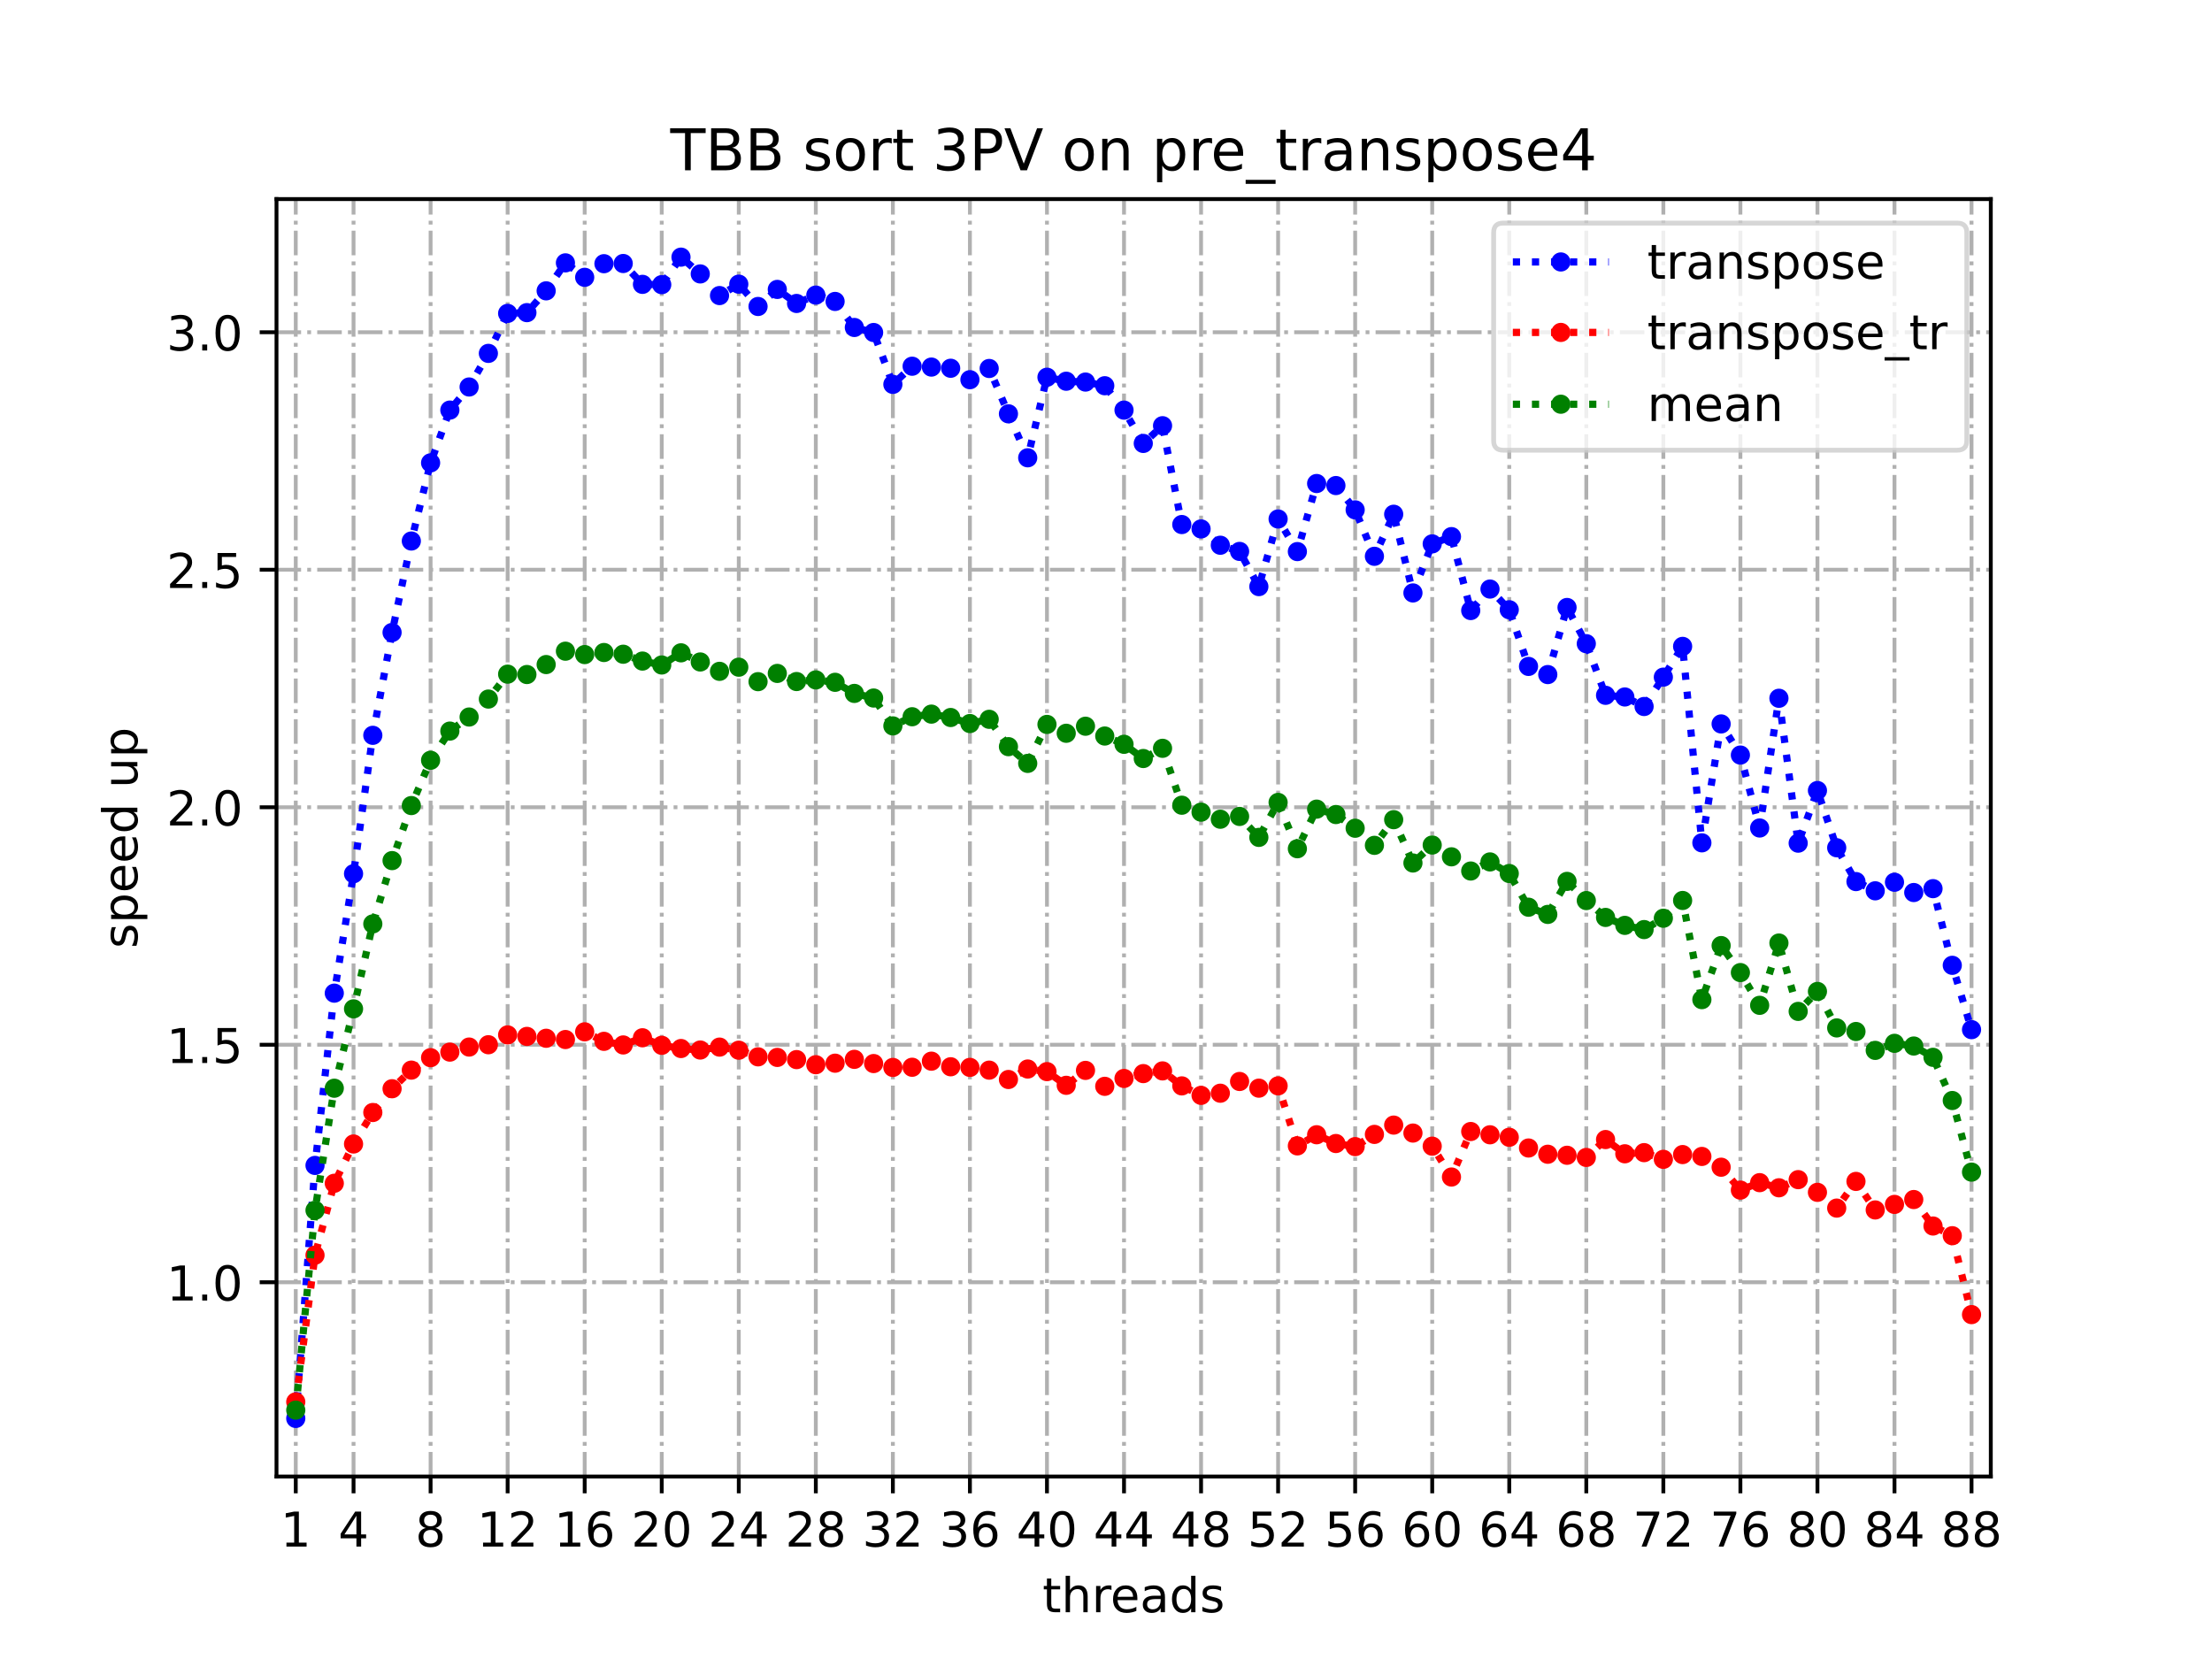 <?xml version="1.0" encoding="utf-8" standalone="no"?>
<!DOCTYPE svg PUBLIC "-//W3C//DTD SVG 1.1//EN"
  "http://www.w3.org/Graphics/SVG/1.1/DTD/svg11.dtd">
<!-- Created with matplotlib (https://matplotlib.org/) -->
<svg height="345.6pt" version="1.1" viewBox="0 0 460.8 345.6" width="460.8pt" xmlns="http://www.w3.org/2000/svg" xmlns:xlink="http://www.w3.org/1999/xlink">
 <defs>
  <style type="text/css">
*{stroke-linecap:butt;stroke-linejoin:round;}
  </style>
 </defs>
 <g id="figure_1">
  <g id="patch_1">
   <path d="M 0 345.6 
L 460.8 345.6 
L 460.8 0 
L 0 0 
z
" style="fill:#ffffff;"/>
  </g>
  <g id="axes_1">
   <g id="patch_2">
    <path d="M 57.6 307.584 
L 414.72 307.584 
L 414.72 41.472 
L 57.6 41.472 
z
" style="fill:#ffffff;"/>
   </g>
   <g id="matplotlib.axis_1">
    <g id="xtick_1">
     <g id="line2d_1">
      <path clip-path="url(#p07e653f969)" d="M 61.613 307.584 
L 61.613 41.472 
" style="fill:none;stroke:#b0b0b0;stroke-dasharray:5.12,1.28,0.8,1.28;stroke-dashoffset:0;stroke-width:0.8;"/>
     </g>
     <g id="line2d_2">
      <defs>
       <path d="M 0 0 
L 0 3.5 
" id="mb952bae263" style="stroke:#000000;stroke-width:0.8;"/>
      </defs>
      <g>
       <use style="stroke:#000000;stroke-width:0.8;" x="61.613" xlink:href="#mb952bae263" y="307.584"/>
      </g>
     </g>
     <g id="text_1">
      <!-- 1 -->
      <defs>
       <path d="M 12.406 8.297 
L 28.516 8.297 
L 28.516 63.922 
L 10.984 60.406 
L 10.984 69.391 
L 28.422 72.906 
L 38.281 72.906 
L 38.281 8.297 
L 54.391 8.297 
L 54.391 0 
L 12.406 0 
z
" id="DejaVuSans-49"/>
      </defs>
      <g transform="translate(58.431 322.182)scale(0.1 -0.1)">
       <use xlink:href="#DejaVuSans-49"/>
      </g>
     </g>
    </g>
    <g id="xtick_2">
     <g id="line2d_3">
      <path clip-path="url(#p07e653f969)" d="M 73.65 307.584 
L 73.65 41.472 
" style="fill:none;stroke:#b0b0b0;stroke-dasharray:5.12,1.28,0.8,1.28;stroke-dashoffset:0;stroke-width:0.8;"/>
     </g>
     <g id="line2d_4">
      <g>
       <use style="stroke:#000000;stroke-width:0.8;" x="73.65" xlink:href="#mb952bae263" y="307.584"/>
      </g>
     </g>
     <g id="text_2">
      <!-- 4 -->
      <defs>
       <path d="M 37.797 64.312 
L 12.891 25.391 
L 37.797 25.391 
z
M 35.203 72.906 
L 47.609 72.906 
L 47.609 25.391 
L 58.016 25.391 
L 58.016 17.188 
L 47.609 17.188 
L 47.609 0 
L 37.797 0 
L 37.797 17.188 
L 4.891 17.188 
L 4.891 26.703 
z
" id="DejaVuSans-52"/>
      </defs>
      <g transform="translate(70.469 322.182)scale(0.1 -0.1)">
       <use xlink:href="#DejaVuSans-52"/>
      </g>
     </g>
    </g>
    <g id="xtick_3">
     <g id="line2d_5">
      <path clip-path="url(#p07e653f969)" d="M 89.701 307.584 
L 89.701 41.472 
" style="fill:none;stroke:#b0b0b0;stroke-dasharray:5.12,1.28,0.8,1.28;stroke-dashoffset:0;stroke-width:0.8;"/>
     </g>
     <g id="line2d_6">
      <g>
       <use style="stroke:#000000;stroke-width:0.8;" x="89.701" xlink:href="#mb952bae263" y="307.584"/>
      </g>
     </g>
     <g id="text_3">
      <!-- 8 -->
      <defs>
       <path d="M 31.781 34.625 
Q 24.75 34.625 20.719 30.859 
Q 16.703 27.094 16.703 20.516 
Q 16.703 13.922 20.719 10.156 
Q 24.75 6.391 31.781 6.391 
Q 38.812 6.391 42.859 10.172 
Q 46.922 13.969 46.922 20.516 
Q 46.922 27.094 42.891 30.859 
Q 38.875 34.625 31.781 34.625 
z
M 21.922 38.812 
Q 15.578 40.375 12.031 44.719 
Q 8.5 49.078 8.5 55.328 
Q 8.5 64.062 14.719 69.141 
Q 20.953 74.219 31.781 74.219 
Q 42.672 74.219 48.875 69.141 
Q 55.078 64.062 55.078 55.328 
Q 55.078 49.078 51.531 44.719 
Q 48 40.375 41.703 38.812 
Q 48.828 37.156 52.797 32.312 
Q 56.781 27.484 56.781 20.516 
Q 56.781 9.906 50.312 4.234 
Q 43.844 -1.422 31.781 -1.422 
Q 19.734 -1.422 13.25 4.234 
Q 6.781 9.906 6.781 20.516 
Q 6.781 27.484 10.781 32.312 
Q 14.797 37.156 21.922 38.812 
z
M 18.312 54.391 
Q 18.312 48.734 21.844 45.562 
Q 25.391 42.391 31.781 42.391 
Q 38.141 42.391 41.719 45.562 
Q 45.312 48.734 45.312 54.391 
Q 45.312 60.062 41.719 63.234 
Q 38.141 66.406 31.781 66.406 
Q 25.391 66.406 21.844 63.234 
Q 18.312 60.062 18.312 54.391 
z
" id="DejaVuSans-56"/>
      </defs>
      <g transform="translate(86.519 322.182)scale(0.1 -0.1)">
       <use xlink:href="#DejaVuSans-56"/>
      </g>
     </g>
    </g>
    <g id="xtick_4">
     <g id="line2d_7">
      <path clip-path="url(#p07e653f969)" d="M 105.751 307.584 
L 105.751 41.472 
" style="fill:none;stroke:#b0b0b0;stroke-dasharray:5.12,1.28,0.8,1.28;stroke-dashoffset:0;stroke-width:0.8;"/>
     </g>
     <g id="line2d_8">
      <g>
       <use style="stroke:#000000;stroke-width:0.8;" x="105.751" xlink:href="#mb952bae263" y="307.584"/>
      </g>
     </g>
     <g id="text_4">
      <!-- 12 -->
      <defs>
       <path d="M 19.188 8.297 
L 53.609 8.297 
L 53.609 0 
L 7.328 0 
L 7.328 8.297 
Q 12.938 14.109 22.625 23.891 
Q 32.328 33.688 34.812 36.531 
Q 39.547 41.844 41.422 45.531 
Q 43.312 49.219 43.312 52.781 
Q 43.312 58.594 39.234 62.25 
Q 35.156 65.922 28.609 65.922 
Q 23.969 65.922 18.812 64.312 
Q 13.672 62.703 7.812 59.422 
L 7.812 69.391 
Q 13.766 71.781 18.938 73 
Q 24.125 74.219 28.422 74.219 
Q 39.75 74.219 46.484 68.547 
Q 53.219 62.891 53.219 53.422 
Q 53.219 48.922 51.531 44.891 
Q 49.859 40.875 45.406 35.406 
Q 44.188 33.984 37.641 27.219 
Q 31.109 20.453 19.188 8.297 
z
" id="DejaVuSans-50"/>
      </defs>
      <g transform="translate(99.389 322.182)scale(0.1 -0.1)">
       <use xlink:href="#DejaVuSans-49"/>
       <use x="63.623" xlink:href="#DejaVuSans-50"/>
      </g>
     </g>
    </g>
    <g id="xtick_5">
     <g id="line2d_9">
      <path clip-path="url(#p07e653f969)" d="M 121.801 307.584 
L 121.801 41.472 
" style="fill:none;stroke:#b0b0b0;stroke-dasharray:5.12,1.28,0.8,1.28;stroke-dashoffset:0;stroke-width:0.8;"/>
     </g>
     <g id="line2d_10">
      <g>
       <use style="stroke:#000000;stroke-width:0.8;" x="121.801" xlink:href="#mb952bae263" y="307.584"/>
      </g>
     </g>
     <g id="text_5">
      <!-- 16 -->
      <defs>
       <path d="M 33.016 40.375 
Q 26.375 40.375 22.484 35.828 
Q 18.609 31.297 18.609 23.391 
Q 18.609 15.531 22.484 10.953 
Q 26.375 6.391 33.016 6.391 
Q 39.656 6.391 43.531 10.953 
Q 47.406 15.531 47.406 23.391 
Q 47.406 31.297 43.531 35.828 
Q 39.656 40.375 33.016 40.375 
z
M 52.594 71.297 
L 52.594 62.312 
Q 48.875 64.062 45.094 64.984 
Q 41.312 65.922 37.594 65.922 
Q 27.828 65.922 22.672 59.328 
Q 17.531 52.734 16.797 39.406 
Q 19.672 43.656 24.016 45.922 
Q 28.375 48.188 33.594 48.188 
Q 44.578 48.188 50.953 41.516 
Q 57.328 34.859 57.328 23.391 
Q 57.328 12.156 50.688 5.359 
Q 44.047 -1.422 33.016 -1.422 
Q 20.359 -1.422 13.672 8.266 
Q 6.984 17.969 6.984 36.375 
Q 6.984 53.656 15.188 63.938 
Q 23.391 74.219 37.203 74.219 
Q 40.922 74.219 44.703 73.484 
Q 48.484 72.75 52.594 71.297 
z
" id="DejaVuSans-54"/>
      </defs>
      <g transform="translate(115.439 322.182)scale(0.1 -0.1)">
       <use xlink:href="#DejaVuSans-49"/>
       <use x="63.623" xlink:href="#DejaVuSans-54"/>
      </g>
     </g>
    </g>
    <g id="xtick_6">
     <g id="line2d_11">
      <path clip-path="url(#p07e653f969)" d="M 137.852 307.584 
L 137.852 41.472 
" style="fill:none;stroke:#b0b0b0;stroke-dasharray:5.12,1.28,0.8,1.28;stroke-dashoffset:0;stroke-width:0.8;"/>
     </g>
     <g id="line2d_12">
      <g>
       <use style="stroke:#000000;stroke-width:0.8;" x="137.852" xlink:href="#mb952bae263" y="307.584"/>
      </g>
     </g>
     <g id="text_6">
      <!-- 20 -->
      <defs>
       <path d="M 31.781 66.406 
Q 24.172 66.406 20.328 58.906 
Q 16.5 51.422 16.5 36.375 
Q 16.5 21.391 20.328 13.891 
Q 24.172 6.391 31.781 6.391 
Q 39.453 6.391 43.281 13.891 
Q 47.125 21.391 47.125 36.375 
Q 47.125 51.422 43.281 58.906 
Q 39.453 66.406 31.781 66.406 
z
M 31.781 74.219 
Q 44.047 74.219 50.516 64.516 
Q 56.984 54.828 56.984 36.375 
Q 56.984 17.969 50.516 8.266 
Q 44.047 -1.422 31.781 -1.422 
Q 19.531 -1.422 13.062 8.266 
Q 6.594 17.969 6.594 36.375 
Q 6.594 54.828 13.062 64.516 
Q 19.531 74.219 31.781 74.219 
z
" id="DejaVuSans-48"/>
      </defs>
      <g transform="translate(131.489 322.182)scale(0.1 -0.1)">
       <use xlink:href="#DejaVuSans-50"/>
       <use x="63.623" xlink:href="#DejaVuSans-48"/>
      </g>
     </g>
    </g>
    <g id="xtick_7">
     <g id="line2d_13">
      <path clip-path="url(#p07e653f969)" d="M 153.902 307.584 
L 153.902 41.472 
" style="fill:none;stroke:#b0b0b0;stroke-dasharray:5.12,1.28,0.8,1.28;stroke-dashoffset:0;stroke-width:0.8;"/>
     </g>
     <g id="line2d_14">
      <g>
       <use style="stroke:#000000;stroke-width:0.8;" x="153.902" xlink:href="#mb952bae263" y="307.584"/>
      </g>
     </g>
     <g id="text_7">
      <!-- 24 -->
      <g transform="translate(147.54 322.182)scale(0.1 -0.1)">
       <use xlink:href="#DejaVuSans-50"/>
       <use x="63.623" xlink:href="#DejaVuSans-52"/>
      </g>
     </g>
    </g>
    <g id="xtick_8">
     <g id="line2d_15">
      <path clip-path="url(#p07e653f969)" d="M 169.952 307.584 
L 169.952 41.472 
" style="fill:none;stroke:#b0b0b0;stroke-dasharray:5.12,1.28,0.8,1.28;stroke-dashoffset:0;stroke-width:0.8;"/>
     </g>
     <g id="line2d_16">
      <g>
       <use style="stroke:#000000;stroke-width:0.8;" x="169.952" xlink:href="#mb952bae263" y="307.584"/>
      </g>
     </g>
     <g id="text_8">
      <!-- 28 -->
      <g transform="translate(163.59 322.182)scale(0.1 -0.1)">
       <use xlink:href="#DejaVuSans-50"/>
       <use x="63.623" xlink:href="#DejaVuSans-56"/>
      </g>
     </g>
    </g>
    <g id="xtick_9">
     <g id="line2d_17">
      <path clip-path="url(#p07e653f969)" d="M 186.003 307.584 
L 186.003 41.472 
" style="fill:none;stroke:#b0b0b0;stroke-dasharray:5.12,1.28,0.8,1.28;stroke-dashoffset:0;stroke-width:0.8;"/>
     </g>
     <g id="line2d_18">
      <g>
       <use style="stroke:#000000;stroke-width:0.8;" x="186.003" xlink:href="#mb952bae263" y="307.584"/>
      </g>
     </g>
     <g id="text_9">
      <!-- 32 -->
      <defs>
       <path d="M 40.578 39.312 
Q 47.656 37.797 51.625 33 
Q 55.609 28.219 55.609 21.188 
Q 55.609 10.406 48.188 4.484 
Q 40.766 -1.422 27.094 -1.422 
Q 22.516 -1.422 17.656 -0.516 
Q 12.797 0.391 7.625 2.203 
L 7.625 11.719 
Q 11.719 9.328 16.594 8.109 
Q 21.484 6.891 26.812 6.891 
Q 36.078 6.891 40.938 10.547 
Q 45.797 14.203 45.797 21.188 
Q 45.797 27.641 41.281 31.266 
Q 36.766 34.906 28.719 34.906 
L 20.219 34.906 
L 20.219 43.016 
L 29.109 43.016 
Q 36.375 43.016 40.234 45.922 
Q 44.094 48.828 44.094 54.297 
Q 44.094 59.906 40.109 62.906 
Q 36.141 65.922 28.719 65.922 
Q 24.656 65.922 20.016 65.031 
Q 15.375 64.156 9.812 62.312 
L 9.812 71.094 
Q 15.438 72.656 20.344 73.438 
Q 25.25 74.219 29.594 74.219 
Q 40.828 74.219 47.359 69.109 
Q 53.906 64.016 53.906 55.328 
Q 53.906 49.266 50.438 45.094 
Q 46.969 40.922 40.578 39.312 
z
" id="DejaVuSans-51"/>
      </defs>
      <g transform="translate(179.64 322.182)scale(0.1 -0.1)">
       <use xlink:href="#DejaVuSans-51"/>
       <use x="63.623" xlink:href="#DejaVuSans-50"/>
      </g>
     </g>
    </g>
    <g id="xtick_10">
     <g id="line2d_19">
      <path clip-path="url(#p07e653f969)" d="M 202.053 307.584 
L 202.053 41.472 
" style="fill:none;stroke:#b0b0b0;stroke-dasharray:5.12,1.28,0.8,1.28;stroke-dashoffset:0;stroke-width:0.8;"/>
     </g>
     <g id="line2d_20">
      <g>
       <use style="stroke:#000000;stroke-width:0.8;" x="202.053" xlink:href="#mb952bae263" y="307.584"/>
      </g>
     </g>
     <g id="text_10">
      <!-- 36 -->
      <g transform="translate(195.691 322.182)scale(0.1 -0.1)">
       <use xlink:href="#DejaVuSans-51"/>
       <use x="63.623" xlink:href="#DejaVuSans-54"/>
      </g>
     </g>
    </g>
    <g id="xtick_11">
     <g id="line2d_21">
      <path clip-path="url(#p07e653f969)" d="M 218.103 307.584 
L 218.103 41.472 
" style="fill:none;stroke:#b0b0b0;stroke-dasharray:5.12,1.28,0.8,1.28;stroke-dashoffset:0;stroke-width:0.8;"/>
     </g>
     <g id="line2d_22">
      <g>
       <use style="stroke:#000000;stroke-width:0.8;" x="218.103" xlink:href="#mb952bae263" y="307.584"/>
      </g>
     </g>
     <g id="text_11">
      <!-- 40 -->
      <g transform="translate(211.741 322.182)scale(0.1 -0.1)">
       <use xlink:href="#DejaVuSans-52"/>
       <use x="63.623" xlink:href="#DejaVuSans-48"/>
      </g>
     </g>
    </g>
    <g id="xtick_12">
     <g id="line2d_23">
      <path clip-path="url(#p07e653f969)" d="M 234.154 307.584 
L 234.154 41.472 
" style="fill:none;stroke:#b0b0b0;stroke-dasharray:5.12,1.28,0.8,1.28;stroke-dashoffset:0;stroke-width:0.8;"/>
     </g>
     <g id="line2d_24">
      <g>
       <use style="stroke:#000000;stroke-width:0.8;" x="234.154" xlink:href="#mb952bae263" y="307.584"/>
      </g>
     </g>
     <g id="text_12">
      <!-- 44 -->
      <g transform="translate(227.791 322.182)scale(0.1 -0.1)">
       <use xlink:href="#DejaVuSans-52"/>
       <use x="63.623" xlink:href="#DejaVuSans-52"/>
      </g>
     </g>
    </g>
    <g id="xtick_13">
     <g id="line2d_25">
      <path clip-path="url(#p07e653f969)" d="M 250.204 307.584 
L 250.204 41.472 
" style="fill:none;stroke:#b0b0b0;stroke-dasharray:5.12,1.28,0.8,1.28;stroke-dashoffset:0;stroke-width:0.8;"/>
     </g>
     <g id="line2d_26">
      <g>
       <use style="stroke:#000000;stroke-width:0.8;" x="250.204" xlink:href="#mb952bae263" y="307.584"/>
      </g>
     </g>
     <g id="text_13">
      <!-- 48 -->
      <g transform="translate(243.842 322.182)scale(0.1 -0.1)">
       <use xlink:href="#DejaVuSans-52"/>
       <use x="63.623" xlink:href="#DejaVuSans-56"/>
      </g>
     </g>
    </g>
    <g id="xtick_14">
     <g id="line2d_27">
      <path clip-path="url(#p07e653f969)" d="M 266.254 307.584 
L 266.254 41.472 
" style="fill:none;stroke:#b0b0b0;stroke-dasharray:5.12,1.28,0.8,1.28;stroke-dashoffset:0;stroke-width:0.8;"/>
     </g>
     <g id="line2d_28">
      <g>
       <use style="stroke:#000000;stroke-width:0.8;" x="266.254" xlink:href="#mb952bae263" y="307.584"/>
      </g>
     </g>
     <g id="text_14">
      <!-- 52 -->
      <defs>
       <path d="M 10.797 72.906 
L 49.516 72.906 
L 49.516 64.594 
L 19.828 64.594 
L 19.828 46.734 
Q 21.969 47.469 24.109 47.828 
Q 26.266 48.188 28.422 48.188 
Q 40.625 48.188 47.75 41.5 
Q 54.891 34.812 54.891 23.391 
Q 54.891 11.625 47.562 5.094 
Q 40.234 -1.422 26.906 -1.422 
Q 22.312 -1.422 17.547 -0.641 
Q 12.797 0.141 7.719 1.703 
L 7.719 11.625 
Q 12.109 9.234 16.797 8.062 
Q 21.484 6.891 26.703 6.891 
Q 35.156 6.891 40.078 11.328 
Q 45.016 15.766 45.016 23.391 
Q 45.016 31 40.078 35.438 
Q 35.156 39.891 26.703 39.891 
Q 22.75 39.891 18.812 39.016 
Q 14.891 38.141 10.797 36.281 
z
" id="DejaVuSans-53"/>
      </defs>
      <g transform="translate(259.892 322.182)scale(0.1 -0.1)">
       <use xlink:href="#DejaVuSans-53"/>
       <use x="63.623" xlink:href="#DejaVuSans-50"/>
      </g>
     </g>
    </g>
    <g id="xtick_15">
     <g id="line2d_29">
      <path clip-path="url(#p07e653f969)" d="M 282.305 307.584 
L 282.305 41.472 
" style="fill:none;stroke:#b0b0b0;stroke-dasharray:5.12,1.28,0.8,1.28;stroke-dashoffset:0;stroke-width:0.8;"/>
     </g>
     <g id="line2d_30">
      <g>
       <use style="stroke:#000000;stroke-width:0.8;" x="282.305" xlink:href="#mb952bae263" y="307.584"/>
      </g>
     </g>
     <g id="text_15">
      <!-- 56 -->
      <g transform="translate(275.942 322.182)scale(0.1 -0.1)">
       <use xlink:href="#DejaVuSans-53"/>
       <use x="63.623" xlink:href="#DejaVuSans-54"/>
      </g>
     </g>
    </g>
    <g id="xtick_16">
     <g id="line2d_31">
      <path clip-path="url(#p07e653f969)" d="M 298.355 307.584 
L 298.355 41.472 
" style="fill:none;stroke:#b0b0b0;stroke-dasharray:5.12,1.28,0.8,1.28;stroke-dashoffset:0;stroke-width:0.8;"/>
     </g>
     <g id="line2d_32">
      <g>
       <use style="stroke:#000000;stroke-width:0.8;" x="298.355" xlink:href="#mb952bae263" y="307.584"/>
      </g>
     </g>
     <g id="text_16">
      <!-- 60 -->
      <g transform="translate(291.993 322.182)scale(0.1 -0.1)">
       <use xlink:href="#DejaVuSans-54"/>
       <use x="63.623" xlink:href="#DejaVuSans-48"/>
      </g>
     </g>
    </g>
    <g id="xtick_17">
     <g id="line2d_33">
      <path clip-path="url(#p07e653f969)" d="M 314.405 307.584 
L 314.405 41.472 
" style="fill:none;stroke:#b0b0b0;stroke-dasharray:5.12,1.28,0.8,1.28;stroke-dashoffset:0;stroke-width:0.8;"/>
     </g>
     <g id="line2d_34">
      <g>
       <use style="stroke:#000000;stroke-width:0.8;" x="314.405" xlink:href="#mb952bae263" y="307.584"/>
      </g>
     </g>
     <g id="text_17">
      <!-- 64 -->
      <g transform="translate(308.043 322.182)scale(0.1 -0.1)">
       <use xlink:href="#DejaVuSans-54"/>
       <use x="63.623" xlink:href="#DejaVuSans-52"/>
      </g>
     </g>
    </g>
    <g id="xtick_18">
     <g id="line2d_35">
      <path clip-path="url(#p07e653f969)" d="M 330.456 307.584 
L 330.456 41.472 
" style="fill:none;stroke:#b0b0b0;stroke-dasharray:5.12,1.28,0.8,1.28;stroke-dashoffset:0;stroke-width:0.8;"/>
     </g>
     <g id="line2d_36">
      <g>
       <use style="stroke:#000000;stroke-width:0.8;" x="330.456" xlink:href="#mb952bae263" y="307.584"/>
      </g>
     </g>
     <g id="text_18">
      <!-- 68 -->
      <g transform="translate(324.093 322.182)scale(0.1 -0.1)">
       <use xlink:href="#DejaVuSans-54"/>
       <use x="63.623" xlink:href="#DejaVuSans-56"/>
      </g>
     </g>
    </g>
    <g id="xtick_19">
     <g id="line2d_37">
      <path clip-path="url(#p07e653f969)" d="M 346.506 307.584 
L 346.506 41.472 
" style="fill:none;stroke:#b0b0b0;stroke-dasharray:5.12,1.28,0.8,1.28;stroke-dashoffset:0;stroke-width:0.8;"/>
     </g>
     <g id="line2d_38">
      <g>
       <use style="stroke:#000000;stroke-width:0.8;" x="346.506" xlink:href="#mb952bae263" y="307.584"/>
      </g>
     </g>
     <g id="text_19">
      <!-- 72 -->
      <defs>
       <path d="M 8.203 72.906 
L 55.078 72.906 
L 55.078 68.703 
L 28.609 0 
L 18.312 0 
L 43.219 64.594 
L 8.203 64.594 
z
" id="DejaVuSans-55"/>
      </defs>
      <g transform="translate(340.144 322.182)scale(0.1 -0.1)">
       <use xlink:href="#DejaVuSans-55"/>
       <use x="63.623" xlink:href="#DejaVuSans-50"/>
      </g>
     </g>
    </g>
    <g id="xtick_20">
     <g id="line2d_39">
      <path clip-path="url(#p07e653f969)" d="M 362.556 307.584 
L 362.556 41.472 
" style="fill:none;stroke:#b0b0b0;stroke-dasharray:5.12,1.28,0.8,1.28;stroke-dashoffset:0;stroke-width:0.8;"/>
     </g>
     <g id="line2d_40">
      <g>
       <use style="stroke:#000000;stroke-width:0.8;" x="362.556" xlink:href="#mb952bae263" y="307.584"/>
      </g>
     </g>
     <g id="text_20">
      <!-- 76 -->
      <g transform="translate(356.194 322.182)scale(0.1 -0.1)">
       <use xlink:href="#DejaVuSans-55"/>
       <use x="63.623" xlink:href="#DejaVuSans-54"/>
      </g>
     </g>
    </g>
    <g id="xtick_21">
     <g id="line2d_41">
      <path clip-path="url(#p07e653f969)" d="M 378.607 307.584 
L 378.607 41.472 
" style="fill:none;stroke:#b0b0b0;stroke-dasharray:5.12,1.28,0.8,1.28;stroke-dashoffset:0;stroke-width:0.8;"/>
     </g>
     <g id="line2d_42">
      <g>
       <use style="stroke:#000000;stroke-width:0.8;" x="378.607" xlink:href="#mb952bae263" y="307.584"/>
      </g>
     </g>
     <g id="text_21">
      <!-- 80 -->
      <g transform="translate(372.244 322.182)scale(0.1 -0.1)">
       <use xlink:href="#DejaVuSans-56"/>
       <use x="63.623" xlink:href="#DejaVuSans-48"/>
      </g>
     </g>
    </g>
    <g id="xtick_22">
     <g id="line2d_43">
      <path clip-path="url(#p07e653f969)" d="M 394.657 307.584 
L 394.657 41.472 
" style="fill:none;stroke:#b0b0b0;stroke-dasharray:5.12,1.28,0.8,1.28;stroke-dashoffset:0;stroke-width:0.8;"/>
     </g>
     <g id="line2d_44">
      <g>
       <use style="stroke:#000000;stroke-width:0.8;" x="394.657" xlink:href="#mb952bae263" y="307.584"/>
      </g>
     </g>
     <g id="text_22">
      <!-- 84 -->
      <g transform="translate(388.295 322.182)scale(0.1 -0.1)">
       <use xlink:href="#DejaVuSans-56"/>
       <use x="63.623" xlink:href="#DejaVuSans-52"/>
      </g>
     </g>
    </g>
    <g id="xtick_23">
     <g id="line2d_45">
      <path clip-path="url(#p07e653f969)" d="M 410.707 307.584 
L 410.707 41.472 
" style="fill:none;stroke:#b0b0b0;stroke-dasharray:5.12,1.28,0.8,1.28;stroke-dashoffset:0;stroke-width:0.8;"/>
     </g>
     <g id="line2d_46">
      <g>
       <use style="stroke:#000000;stroke-width:0.8;" x="410.707" xlink:href="#mb952bae263" y="307.584"/>
      </g>
     </g>
     <g id="text_23">
      <!-- 88 -->
      <g transform="translate(404.345 322.182)scale(0.1 -0.1)">
       <use xlink:href="#DejaVuSans-56"/>
       <use x="63.623" xlink:href="#DejaVuSans-56"/>
      </g>
     </g>
    </g>
    <g id="text_24">
     <!-- threads -->
     <defs>
      <path d="M 18.312 70.219 
L 18.312 54.688 
L 36.812 54.688 
L 36.812 47.703 
L 18.312 47.703 
L 18.312 18.016 
Q 18.312 11.328 20.141 9.422 
Q 21.969 7.516 27.594 7.516 
L 36.812 7.516 
L 36.812 0 
L 27.594 0 
Q 17.188 0 13.234 3.875 
Q 9.281 7.766 9.281 18.016 
L 9.281 47.703 
L 2.688 47.703 
L 2.688 54.688 
L 9.281 54.688 
L 9.281 70.219 
z
" id="DejaVuSans-116"/>
      <path d="M 54.891 33.016 
L 54.891 0 
L 45.906 0 
L 45.906 32.719 
Q 45.906 40.484 42.875 44.328 
Q 39.844 48.188 33.797 48.188 
Q 26.516 48.188 22.312 43.547 
Q 18.109 38.922 18.109 30.906 
L 18.109 0 
L 9.078 0 
L 9.078 75.984 
L 18.109 75.984 
L 18.109 46.188 
Q 21.344 51.125 25.703 53.562 
Q 30.078 56 35.797 56 
Q 45.219 56 50.047 50.172 
Q 54.891 44.344 54.891 33.016 
z
" id="DejaVuSans-104"/>
      <path d="M 41.109 46.297 
Q 39.594 47.172 37.812 47.578 
Q 36.031 48 33.891 48 
Q 26.266 48 22.188 43.047 
Q 18.109 38.094 18.109 28.812 
L 18.109 0 
L 9.078 0 
L 9.078 54.688 
L 18.109 54.688 
L 18.109 46.188 
Q 20.953 51.172 25.484 53.578 
Q 30.031 56 36.531 56 
Q 37.453 56 38.578 55.875 
Q 39.703 55.766 41.062 55.516 
z
" id="DejaVuSans-114"/>
      <path d="M 56.203 29.594 
L 56.203 25.203 
L 14.891 25.203 
Q 15.484 15.922 20.484 11.062 
Q 25.484 6.203 34.422 6.203 
Q 39.594 6.203 44.453 7.469 
Q 49.312 8.734 54.109 11.281 
L 54.109 2.781 
Q 49.266 0.734 44.188 -0.344 
Q 39.109 -1.422 33.891 -1.422 
Q 20.797 -1.422 13.156 6.188 
Q 5.516 13.812 5.516 26.812 
Q 5.516 40.234 12.766 48.109 
Q 20.016 56 32.328 56 
Q 43.359 56 49.781 48.891 
Q 56.203 41.797 56.203 29.594 
z
M 47.219 32.234 
Q 47.125 39.594 43.094 43.984 
Q 39.062 48.391 32.422 48.391 
Q 24.906 48.391 20.391 44.141 
Q 15.875 39.891 15.188 32.172 
z
" id="DejaVuSans-101"/>
      <path d="M 34.281 27.484 
Q 23.391 27.484 19.188 25 
Q 14.984 22.516 14.984 16.5 
Q 14.984 11.719 18.141 8.906 
Q 21.297 6.109 26.703 6.109 
Q 34.188 6.109 38.703 11.406 
Q 43.219 16.703 43.219 25.484 
L 43.219 27.484 
z
M 52.203 31.203 
L 52.203 0 
L 43.219 0 
L 43.219 8.297 
Q 40.141 3.328 35.547 0.953 
Q 30.953 -1.422 24.312 -1.422 
Q 15.922 -1.422 10.953 3.297 
Q 6 8.016 6 15.922 
Q 6 25.141 12.172 29.828 
Q 18.359 34.516 30.609 34.516 
L 43.219 34.516 
L 43.219 35.406 
Q 43.219 41.609 39.141 45 
Q 35.062 48.391 27.688 48.391 
Q 23 48.391 18.547 47.266 
Q 14.109 46.141 10.016 43.891 
L 10.016 52.203 
Q 14.938 54.109 19.578 55.047 
Q 24.219 56 28.609 56 
Q 40.484 56 46.344 49.844 
Q 52.203 43.703 52.203 31.203 
z
" id="DejaVuSans-97"/>
      <path d="M 45.406 46.391 
L 45.406 75.984 
L 54.391 75.984 
L 54.391 0 
L 45.406 0 
L 45.406 8.203 
Q 42.578 3.328 38.25 0.953 
Q 33.938 -1.422 27.875 -1.422 
Q 17.969 -1.422 11.734 6.484 
Q 5.516 14.406 5.516 27.297 
Q 5.516 40.188 11.734 48.094 
Q 17.969 56 27.875 56 
Q 33.938 56 38.25 53.625 
Q 42.578 51.266 45.406 46.391 
z
M 14.797 27.297 
Q 14.797 17.391 18.875 11.75 
Q 22.953 6.109 30.078 6.109 
Q 37.203 6.109 41.297 11.75 
Q 45.406 17.391 45.406 27.297 
Q 45.406 37.203 41.297 42.844 
Q 37.203 48.484 30.078 48.484 
Q 22.953 48.484 18.875 42.844 
Q 14.797 37.203 14.797 27.297 
z
" id="DejaVuSans-100"/>
      <path d="M 44.281 53.078 
L 44.281 44.578 
Q 40.484 46.531 36.375 47.5 
Q 32.281 48.484 27.875 48.484 
Q 21.188 48.484 17.844 46.438 
Q 14.5 44.391 14.5 40.281 
Q 14.5 37.156 16.891 35.375 
Q 19.281 33.594 26.516 31.984 
L 29.594 31.297 
Q 39.156 29.25 43.188 25.516 
Q 47.219 21.781 47.219 15.094 
Q 47.219 7.469 41.188 3.016 
Q 35.156 -1.422 24.609 -1.422 
Q 20.219 -1.422 15.453 -0.562 
Q 10.688 0.297 5.422 2 
L 5.422 11.281 
Q 10.406 8.688 15.234 7.391 
Q 20.062 6.109 24.812 6.109 
Q 31.156 6.109 34.562 8.281 
Q 37.984 10.453 37.984 14.406 
Q 37.984 18.062 35.516 20.016 
Q 33.062 21.969 24.703 23.781 
L 21.578 24.516 
Q 13.234 26.266 9.516 29.906 
Q 5.812 33.547 5.812 39.891 
Q 5.812 47.609 11.281 51.797 
Q 16.75 56 26.812 56 
Q 31.781 56 36.172 55.266 
Q 40.578 54.547 44.281 53.078 
z
" id="DejaVuSans-115"/>
     </defs>
     <g transform="translate(217.169 335.861)scale(0.1 -0.1)">
      <use xlink:href="#DejaVuSans-116"/>
      <use x="39.209" xlink:href="#DejaVuSans-104"/>
      <use x="102.588" xlink:href="#DejaVuSans-114"/>
      <use x="141.451" xlink:href="#DejaVuSans-101"/>
      <use x="202.975" xlink:href="#DejaVuSans-97"/>
      <use x="264.254" xlink:href="#DejaVuSans-100"/>
      <use x="327.73" xlink:href="#DejaVuSans-115"/>
     </g>
    </g>
   </g>
   <g id="matplotlib.axis_2">
    <g id="ytick_1">
     <g id="line2d_47">
      <path clip-path="url(#p07e653f969)" d="M 57.6 267.117 
L 414.72 267.117 
" style="fill:none;stroke:#b0b0b0;stroke-dasharray:5.12,1.28,0.8,1.28;stroke-dashoffset:0;stroke-width:0.8;"/>
     </g>
     <g id="line2d_48">
      <defs>
       <path d="M 0 0 
L -3.5 0 
" id="md37c753abc" style="stroke:#000000;stroke-width:0.8;"/>
      </defs>
      <g>
       <use style="stroke:#000000;stroke-width:0.8;" x="57.6" xlink:href="#md37c753abc" y="267.117"/>
      </g>
     </g>
     <g id="text_25">
      <!-- 1.0 -->
      <defs>
       <path d="M 10.688 12.406 
L 21 12.406 
L 21 0 
L 10.688 0 
z
" id="DejaVuSans-46"/>
      </defs>
      <g transform="translate(34.697 270.917)scale(0.1 -0.1)">
       <use xlink:href="#DejaVuSans-49"/>
       <use x="63.623" xlink:href="#DejaVuSans-46"/>
       <use x="95.41" xlink:href="#DejaVuSans-48"/>
      </g>
     </g>
    </g>
    <g id="ytick_2">
     <g id="line2d_49">
      <path clip-path="url(#p07e653f969)" d="M 57.6 217.641 
L 414.72 217.641 
" style="fill:none;stroke:#b0b0b0;stroke-dasharray:5.12,1.28,0.8,1.28;stroke-dashoffset:0;stroke-width:0.8;"/>
     </g>
     <g id="line2d_50">
      <g>
       <use style="stroke:#000000;stroke-width:0.8;" x="57.6" xlink:href="#md37c753abc" y="217.641"/>
      </g>
     </g>
     <g id="text_26">
      <!-- 1.5 -->
      <g transform="translate(34.697 221.44)scale(0.1 -0.1)">
       <use xlink:href="#DejaVuSans-49"/>
       <use x="63.623" xlink:href="#DejaVuSans-46"/>
       <use x="95.41" xlink:href="#DejaVuSans-53"/>
      </g>
     </g>
    </g>
    <g id="ytick_3">
     <g id="line2d_51">
      <path clip-path="url(#p07e653f969)" d="M 57.6 168.164 
L 414.72 168.164 
" style="fill:none;stroke:#b0b0b0;stroke-dasharray:5.12,1.28,0.8,1.28;stroke-dashoffset:0;stroke-width:0.8;"/>
     </g>
     <g id="line2d_52">
      <g>
       <use style="stroke:#000000;stroke-width:0.8;" x="57.6" xlink:href="#md37c753abc" y="168.164"/>
      </g>
     </g>
     <g id="text_27">
      <!-- 2.0 -->
      <g transform="translate(34.697 171.964)scale(0.1 -0.1)">
       <use xlink:href="#DejaVuSans-50"/>
       <use x="63.623" xlink:href="#DejaVuSans-46"/>
       <use x="95.41" xlink:href="#DejaVuSans-48"/>
      </g>
     </g>
    </g>
    <g id="ytick_4">
     <g id="line2d_53">
      <path clip-path="url(#p07e653f969)" d="M 57.6 118.688 
L 414.72 118.688 
" style="fill:none;stroke:#b0b0b0;stroke-dasharray:5.12,1.28,0.8,1.28;stroke-dashoffset:0;stroke-width:0.8;"/>
     </g>
     <g id="line2d_54">
      <g>
       <use style="stroke:#000000;stroke-width:0.8;" x="57.6" xlink:href="#md37c753abc" y="118.688"/>
      </g>
     </g>
     <g id="text_28">
      <!-- 2.5 -->
      <g transform="translate(34.697 122.487)scale(0.1 -0.1)">
       <use xlink:href="#DejaVuSans-50"/>
       <use x="63.623" xlink:href="#DejaVuSans-46"/>
       <use x="95.41" xlink:href="#DejaVuSans-53"/>
      </g>
     </g>
    </g>
    <g id="ytick_5">
     <g id="line2d_55">
      <path clip-path="url(#p07e653f969)" d="M 57.6 69.212 
L 414.72 69.212 
" style="fill:none;stroke:#b0b0b0;stroke-dasharray:5.12,1.28,0.8,1.28;stroke-dashoffset:0;stroke-width:0.8;"/>
     </g>
     <g id="line2d_56">
      <g>
       <use style="stroke:#000000;stroke-width:0.8;" x="57.6" xlink:href="#md37c753abc" y="69.212"/>
      </g>
     </g>
     <g id="text_29">
      <!-- 3.0 -->
      <g transform="translate(34.697 73.011)scale(0.1 -0.1)">
       <use xlink:href="#DejaVuSans-51"/>
       <use x="63.623" xlink:href="#DejaVuSans-46"/>
       <use x="95.41" xlink:href="#DejaVuSans-48"/>
      </g>
     </g>
    </g>
    <g id="text_30">
     <!-- speed up -->
     <defs>
      <path d="M 18.109 8.203 
L 18.109 -20.797 
L 9.078 -20.797 
L 9.078 54.688 
L 18.109 54.688 
L 18.109 46.391 
Q 20.953 51.266 25.266 53.625 
Q 29.594 56 35.594 56 
Q 45.562 56 51.781 48.094 
Q 58.016 40.188 58.016 27.297 
Q 58.016 14.406 51.781 6.484 
Q 45.562 -1.422 35.594 -1.422 
Q 29.594 -1.422 25.266 0.953 
Q 20.953 3.328 18.109 8.203 
z
M 48.688 27.297 
Q 48.688 37.203 44.609 42.844 
Q 40.531 48.484 33.406 48.484 
Q 26.266 48.484 22.188 42.844 
Q 18.109 37.203 18.109 27.297 
Q 18.109 17.391 22.188 11.75 
Q 26.266 6.109 33.406 6.109 
Q 40.531 6.109 44.609 11.75 
Q 48.688 17.391 48.688 27.297 
z
" id="DejaVuSans-112"/>
      <path id="DejaVuSans-32"/>
      <path d="M 8.5 21.578 
L 8.5 54.688 
L 17.484 54.688 
L 17.484 21.922 
Q 17.484 14.156 20.5 10.266 
Q 23.531 6.391 29.594 6.391 
Q 36.859 6.391 41.078 11.031 
Q 45.312 15.672 45.312 23.688 
L 45.312 54.688 
L 54.297 54.688 
L 54.297 0 
L 45.312 0 
L 45.312 8.406 
Q 42.047 3.422 37.719 1 
Q 33.406 -1.422 27.688 -1.422 
Q 18.266 -1.422 13.375 4.438 
Q 8.5 10.297 8.5 21.578 
z
M 31.109 56 
z
" id="DejaVuSans-117"/>
     </defs>
     <g transform="translate(28.617 197.566)rotate(-90)scale(0.1 -0.1)">
      <use xlink:href="#DejaVuSans-115"/>
      <use x="52.1" xlink:href="#DejaVuSans-112"/>
      <use x="115.576" xlink:href="#DejaVuSans-101"/>
      <use x="177.1" xlink:href="#DejaVuSans-101"/>
      <use x="238.623" xlink:href="#DejaVuSans-100"/>
      <use x="302.1" xlink:href="#DejaVuSans-32"/>
      <use x="333.887" xlink:href="#DejaVuSans-117"/>
      <use x="397.266" xlink:href="#DejaVuSans-112"/>
     </g>
    </g>
   </g>
   <g id="line2d_57">
    <path clip-path="url(#p07e653f969)" d="M 61.613 295.488 
L 65.625 242.779 
L 69.638 206.894 
L 73.65 182.012 
L 77.663 153.181 
L 81.676 131.757 
L 85.688 112.704 
L 89.701 96.422 
L 93.713 85.429 
L 97.726 80.617 
L 101.738 73.616 
L 105.751 65.287 
L 109.764 65.127 
L 113.776 60.588 
L 117.789 54.759 
L 121.801 57.772 
L 125.814 54.933 
L 129.827 54.893 
L 133.839 59.238 
L 137.852 59.3 
L 141.864 53.568 
L 145.877 57.063 
L 149.889 61.572 
L 153.902 59.197 
L 157.915 63.845 
L 161.927 60.291 
L 165.94 63.217 
L 169.952 61.476 
L 173.965 62.795 
L 177.978 68.219 
L 181.99 69.268 
L 186.003 80.073 
L 190.015 76.291 
L 194.028 76.47 
L 198.04 76.715 
L 202.053 79.097 
L 206.066 76.762 
L 210.078 86.208 
L 214.091 95.366 
L 218.103 78.584 
L 222.116 79.417 
L 226.129 79.591 
L 230.141 80.355 
L 234.154 85.438 
L 238.166 92.375 
L 242.179 88.684 
L 246.191 109.272 
L 250.204 110.187 
L 254.217 113.583 
L 258.229 114.871 
L 262.242 122.199 
L 266.254 108.116 
L 270.267 114.906 
L 274.28 100.726 
L 278.292 101.15 
L 282.305 106.213 
L 286.317 115.888 
L 290.33 107.128 
L 294.342 123.519 
L 298.355 113.301 
L 302.368 111.788 
L 306.38 127.186 
L 310.393 122.712 
L 314.405 127.022 
L 318.418 138.826 
L 322.431 140.526 
L 326.443 126.551 
L 330.456 134.093 
L 334.468 144.847 
L 338.481 145.192 
L 342.493 147.178 
L 346.506 141.061 
L 350.519 134.654 
L 354.531 175.577 
L 358.544 150.809 
L 362.556 157.293 
L 366.569 172.487 
L 370.582 145.464 
L 374.594 175.644 
L 378.607 164.682 
L 382.619 176.602 
L 386.632 183.65 
L 390.644 185.573 
L 394.657 183.789 
L 398.67 185.929 
L 402.682 185.123 
L 406.695 201.094 
L 410.707 214.495 
" style="fill:none;stroke:#0000ff;stroke-dasharray:1.5,2.475;stroke-dashoffset:0;stroke-width:1.5;"/>
    <defs>
     <path d="M 0 1.5 
C 0.398 1.5 0.779 1.342 1.061 1.061 
C 1.342 0.779 1.5 0.398 1.5 0 
C 1.5 -0.398 1.342 -0.779 1.061 -1.061 
C 0.779 -1.342 0.398 -1.5 0 -1.5 
C -0.398 -1.5 -0.779 -1.342 -1.061 -1.061 
C -1.342 -0.779 -1.5 -0.398 -1.5 0 
C -1.5 0.398 -1.342 0.779 -1.061 1.061 
C -0.779 1.342 -0.398 1.5 0 1.5 
z
" id="m2589e33898" style="stroke:#0000ff;"/>
    </defs>
    <g clip-path="url(#p07e653f969)">
     <use style="fill:#0000ff;stroke:#0000ff;" x="61.613" xlink:href="#m2589e33898" y="295.488"/>
     <use style="fill:#0000ff;stroke:#0000ff;" x="65.625" xlink:href="#m2589e33898" y="242.779"/>
     <use style="fill:#0000ff;stroke:#0000ff;" x="69.638" xlink:href="#m2589e33898" y="206.894"/>
     <use style="fill:#0000ff;stroke:#0000ff;" x="73.65" xlink:href="#m2589e33898" y="182.012"/>
     <use style="fill:#0000ff;stroke:#0000ff;" x="77.663" xlink:href="#m2589e33898" y="153.181"/>
     <use style="fill:#0000ff;stroke:#0000ff;" x="81.676" xlink:href="#m2589e33898" y="131.757"/>
     <use style="fill:#0000ff;stroke:#0000ff;" x="85.688" xlink:href="#m2589e33898" y="112.704"/>
     <use style="fill:#0000ff;stroke:#0000ff;" x="89.701" xlink:href="#m2589e33898" y="96.422"/>
     <use style="fill:#0000ff;stroke:#0000ff;" x="93.713" xlink:href="#m2589e33898" y="85.429"/>
     <use style="fill:#0000ff;stroke:#0000ff;" x="97.726" xlink:href="#m2589e33898" y="80.617"/>
     <use style="fill:#0000ff;stroke:#0000ff;" x="101.738" xlink:href="#m2589e33898" y="73.616"/>
     <use style="fill:#0000ff;stroke:#0000ff;" x="105.751" xlink:href="#m2589e33898" y="65.287"/>
     <use style="fill:#0000ff;stroke:#0000ff;" x="109.764" xlink:href="#m2589e33898" y="65.127"/>
     <use style="fill:#0000ff;stroke:#0000ff;" x="113.776" xlink:href="#m2589e33898" y="60.588"/>
     <use style="fill:#0000ff;stroke:#0000ff;" x="117.789" xlink:href="#m2589e33898" y="54.759"/>
     <use style="fill:#0000ff;stroke:#0000ff;" x="121.801" xlink:href="#m2589e33898" y="57.772"/>
     <use style="fill:#0000ff;stroke:#0000ff;" x="125.814" xlink:href="#m2589e33898" y="54.933"/>
     <use style="fill:#0000ff;stroke:#0000ff;" x="129.827" xlink:href="#m2589e33898" y="54.893"/>
     <use style="fill:#0000ff;stroke:#0000ff;" x="133.839" xlink:href="#m2589e33898" y="59.238"/>
     <use style="fill:#0000ff;stroke:#0000ff;" x="137.852" xlink:href="#m2589e33898" y="59.3"/>
     <use style="fill:#0000ff;stroke:#0000ff;" x="141.864" xlink:href="#m2589e33898" y="53.568"/>
     <use style="fill:#0000ff;stroke:#0000ff;" x="145.877" xlink:href="#m2589e33898" y="57.063"/>
     <use style="fill:#0000ff;stroke:#0000ff;" x="149.889" xlink:href="#m2589e33898" y="61.572"/>
     <use style="fill:#0000ff;stroke:#0000ff;" x="153.902" xlink:href="#m2589e33898" y="59.197"/>
     <use style="fill:#0000ff;stroke:#0000ff;" x="157.915" xlink:href="#m2589e33898" y="63.845"/>
     <use style="fill:#0000ff;stroke:#0000ff;" x="161.927" xlink:href="#m2589e33898" y="60.291"/>
     <use style="fill:#0000ff;stroke:#0000ff;" x="165.94" xlink:href="#m2589e33898" y="63.217"/>
     <use style="fill:#0000ff;stroke:#0000ff;" x="169.952" xlink:href="#m2589e33898" y="61.476"/>
     <use style="fill:#0000ff;stroke:#0000ff;" x="173.965" xlink:href="#m2589e33898" y="62.795"/>
     <use style="fill:#0000ff;stroke:#0000ff;" x="177.978" xlink:href="#m2589e33898" y="68.219"/>
     <use style="fill:#0000ff;stroke:#0000ff;" x="181.99" xlink:href="#m2589e33898" y="69.268"/>
     <use style="fill:#0000ff;stroke:#0000ff;" x="186.003" xlink:href="#m2589e33898" y="80.073"/>
     <use style="fill:#0000ff;stroke:#0000ff;" x="190.015" xlink:href="#m2589e33898" y="76.291"/>
     <use style="fill:#0000ff;stroke:#0000ff;" x="194.028" xlink:href="#m2589e33898" y="76.47"/>
     <use style="fill:#0000ff;stroke:#0000ff;" x="198.04" xlink:href="#m2589e33898" y="76.715"/>
     <use style="fill:#0000ff;stroke:#0000ff;" x="202.053" xlink:href="#m2589e33898" y="79.097"/>
     <use style="fill:#0000ff;stroke:#0000ff;" x="206.066" xlink:href="#m2589e33898" y="76.762"/>
     <use style="fill:#0000ff;stroke:#0000ff;" x="210.078" xlink:href="#m2589e33898" y="86.208"/>
     <use style="fill:#0000ff;stroke:#0000ff;" x="214.091" xlink:href="#m2589e33898" y="95.366"/>
     <use style="fill:#0000ff;stroke:#0000ff;" x="218.103" xlink:href="#m2589e33898" y="78.584"/>
     <use style="fill:#0000ff;stroke:#0000ff;" x="222.116" xlink:href="#m2589e33898" y="79.417"/>
     <use style="fill:#0000ff;stroke:#0000ff;" x="226.129" xlink:href="#m2589e33898" y="79.591"/>
     <use style="fill:#0000ff;stroke:#0000ff;" x="230.141" xlink:href="#m2589e33898" y="80.355"/>
     <use style="fill:#0000ff;stroke:#0000ff;" x="234.154" xlink:href="#m2589e33898" y="85.438"/>
     <use style="fill:#0000ff;stroke:#0000ff;" x="238.166" xlink:href="#m2589e33898" y="92.375"/>
     <use style="fill:#0000ff;stroke:#0000ff;" x="242.179" xlink:href="#m2589e33898" y="88.684"/>
     <use style="fill:#0000ff;stroke:#0000ff;" x="246.191" xlink:href="#m2589e33898" y="109.272"/>
     <use style="fill:#0000ff;stroke:#0000ff;" x="250.204" xlink:href="#m2589e33898" y="110.187"/>
     <use style="fill:#0000ff;stroke:#0000ff;" x="254.217" xlink:href="#m2589e33898" y="113.583"/>
     <use style="fill:#0000ff;stroke:#0000ff;" x="258.229" xlink:href="#m2589e33898" y="114.871"/>
     <use style="fill:#0000ff;stroke:#0000ff;" x="262.242" xlink:href="#m2589e33898" y="122.199"/>
     <use style="fill:#0000ff;stroke:#0000ff;" x="266.254" xlink:href="#m2589e33898" y="108.116"/>
     <use style="fill:#0000ff;stroke:#0000ff;" x="270.267" xlink:href="#m2589e33898" y="114.906"/>
     <use style="fill:#0000ff;stroke:#0000ff;" x="274.28" xlink:href="#m2589e33898" y="100.726"/>
     <use style="fill:#0000ff;stroke:#0000ff;" x="278.292" xlink:href="#m2589e33898" y="101.15"/>
     <use style="fill:#0000ff;stroke:#0000ff;" x="282.305" xlink:href="#m2589e33898" y="106.213"/>
     <use style="fill:#0000ff;stroke:#0000ff;" x="286.317" xlink:href="#m2589e33898" y="115.888"/>
     <use style="fill:#0000ff;stroke:#0000ff;" x="290.33" xlink:href="#m2589e33898" y="107.128"/>
     <use style="fill:#0000ff;stroke:#0000ff;" x="294.342" xlink:href="#m2589e33898" y="123.519"/>
     <use style="fill:#0000ff;stroke:#0000ff;" x="298.355" xlink:href="#m2589e33898" y="113.301"/>
     <use style="fill:#0000ff;stroke:#0000ff;" x="302.368" xlink:href="#m2589e33898" y="111.788"/>
     <use style="fill:#0000ff;stroke:#0000ff;" x="306.38" xlink:href="#m2589e33898" y="127.186"/>
     <use style="fill:#0000ff;stroke:#0000ff;" x="310.393" xlink:href="#m2589e33898" y="122.712"/>
     <use style="fill:#0000ff;stroke:#0000ff;" x="314.405" xlink:href="#m2589e33898" y="127.022"/>
     <use style="fill:#0000ff;stroke:#0000ff;" x="318.418" xlink:href="#m2589e33898" y="138.826"/>
     <use style="fill:#0000ff;stroke:#0000ff;" x="322.431" xlink:href="#m2589e33898" y="140.526"/>
     <use style="fill:#0000ff;stroke:#0000ff;" x="326.443" xlink:href="#m2589e33898" y="126.551"/>
     <use style="fill:#0000ff;stroke:#0000ff;" x="330.456" xlink:href="#m2589e33898" y="134.093"/>
     <use style="fill:#0000ff;stroke:#0000ff;" x="334.468" xlink:href="#m2589e33898" y="144.847"/>
     <use style="fill:#0000ff;stroke:#0000ff;" x="338.481" xlink:href="#m2589e33898" y="145.192"/>
     <use style="fill:#0000ff;stroke:#0000ff;" x="342.493" xlink:href="#m2589e33898" y="147.178"/>
     <use style="fill:#0000ff;stroke:#0000ff;" x="346.506" xlink:href="#m2589e33898" y="141.061"/>
     <use style="fill:#0000ff;stroke:#0000ff;" x="350.519" xlink:href="#m2589e33898" y="134.654"/>
     <use style="fill:#0000ff;stroke:#0000ff;" x="354.531" xlink:href="#m2589e33898" y="175.577"/>
     <use style="fill:#0000ff;stroke:#0000ff;" x="358.544" xlink:href="#m2589e33898" y="150.809"/>
     <use style="fill:#0000ff;stroke:#0000ff;" x="362.556" xlink:href="#m2589e33898" y="157.293"/>
     <use style="fill:#0000ff;stroke:#0000ff;" x="366.569" xlink:href="#m2589e33898" y="172.487"/>
     <use style="fill:#0000ff;stroke:#0000ff;" x="370.582" xlink:href="#m2589e33898" y="145.464"/>
     <use style="fill:#0000ff;stroke:#0000ff;" x="374.594" xlink:href="#m2589e33898" y="175.644"/>
     <use style="fill:#0000ff;stroke:#0000ff;" x="378.607" xlink:href="#m2589e33898" y="164.682"/>
     <use style="fill:#0000ff;stroke:#0000ff;" x="382.619" xlink:href="#m2589e33898" y="176.602"/>
     <use style="fill:#0000ff;stroke:#0000ff;" x="386.632" xlink:href="#m2589e33898" y="183.65"/>
     <use style="fill:#0000ff;stroke:#0000ff;" x="390.644" xlink:href="#m2589e33898" y="185.573"/>
     <use style="fill:#0000ff;stroke:#0000ff;" x="394.657" xlink:href="#m2589e33898" y="183.789"/>
     <use style="fill:#0000ff;stroke:#0000ff;" x="398.67" xlink:href="#m2589e33898" y="185.929"/>
     <use style="fill:#0000ff;stroke:#0000ff;" x="402.682" xlink:href="#m2589e33898" y="185.123"/>
     <use style="fill:#0000ff;stroke:#0000ff;" x="406.695" xlink:href="#m2589e33898" y="201.094"/>
     <use style="fill:#0000ff;stroke:#0000ff;" x="410.707" xlink:href="#m2589e33898" y="214.495"/>
    </g>
   </g>
   <g id="line2d_58">
    <path clip-path="url(#p07e653f969)" d="M 61.613 292.035 
L 65.625 261.479 
L 69.638 246.499 
L 73.65 238.314 
L 77.663 231.755 
L 81.676 226.803 
L 85.688 222.925 
L 89.701 220.335 
L 93.713 219.172 
L 97.726 218.121 
L 101.738 217.638 
L 105.751 215.59 
L 109.764 215.902 
L 113.776 216.29 
L 117.789 216.552 
L 121.801 214.949 
L 125.814 216.93 
L 129.827 217.683 
L 133.839 216.187 
L 137.852 217.758 
L 141.864 218.426 
L 145.877 218.739 
L 149.889 218.132 
L 153.902 218.778 
L 157.915 220.16 
L 161.927 220.281 
L 165.94 220.734 
L 169.952 221.8 
L 173.965 221.481 
L 177.978 220.682 
L 181.99 221.558 
L 186.003 222.367 
L 190.015 222.329 
L 194.028 221.061 
L 198.04 222.227 
L 202.053 222.357 
L 206.066 222.93 
L 210.078 224.878 
L 214.091 222.694 
L 218.103 223.237 
L 222.116 226.091 
L 226.129 222.981 
L 230.141 226.302 
L 234.154 224.661 
L 238.166 223.651 
L 242.179 223.089 
L 246.191 226.211 
L 250.204 228.187 
L 254.217 227.736 
L 258.229 225.291 
L 262.242 226.684 
L 266.254 226.207 
L 270.267 238.709 
L 274.28 236.389 
L 278.292 238.217 
L 282.305 238.861 
L 286.317 236.316 
L 290.33 234.379 
L 294.342 236.038 
L 298.355 238.768 
L 302.368 245.196 
L 306.38 235.715 
L 310.393 236.397 
L 314.405 236.914 
L 318.418 239.151 
L 322.431 240.451 
L 326.443 240.664 
L 330.456 241.12 
L 334.468 237.388 
L 338.481 240.354 
L 342.493 240.116 
L 346.506 241.511 
L 350.519 240.518 
L 354.531 240.907 
L 358.544 243.152 
L 362.556 247.921 
L 366.569 246.368 
L 370.582 247.438 
L 374.594 245.74 
L 378.607 248.387 
L 382.619 251.668 
L 386.632 246.11 
L 390.644 252.055 
L 394.657 250.902 
L 398.67 249.884 
L 402.682 255.401 
L 406.695 257.422 
L 410.707 273.857 
" style="fill:none;stroke:#ff0000;stroke-dasharray:1.5,2.475;stroke-dashoffset:0;stroke-width:1.5;"/>
    <defs>
     <path d="M 0 1.5 
C 0.398 1.5 0.779 1.342 1.061 1.061 
C 1.342 0.779 1.5 0.398 1.5 0 
C 1.5 -0.398 1.342 -0.779 1.061 -1.061 
C 0.779 -1.342 0.398 -1.5 0 -1.5 
C -0.398 -1.5 -0.779 -1.342 -1.061 -1.061 
C -1.342 -0.779 -1.5 -0.398 -1.5 0 
C -1.5 0.398 -1.342 0.779 -1.061 1.061 
C -0.779 1.342 -0.398 1.5 0 1.5 
z
" id="me21c9b2151" style="stroke:#ff0000;"/>
    </defs>
    <g clip-path="url(#p07e653f969)">
     <use style="fill:#ff0000;stroke:#ff0000;" x="61.613" xlink:href="#me21c9b2151" y="292.035"/>
     <use style="fill:#ff0000;stroke:#ff0000;" x="65.625" xlink:href="#me21c9b2151" y="261.479"/>
     <use style="fill:#ff0000;stroke:#ff0000;" x="69.638" xlink:href="#me21c9b2151" y="246.499"/>
     <use style="fill:#ff0000;stroke:#ff0000;" x="73.65" xlink:href="#me21c9b2151" y="238.314"/>
     <use style="fill:#ff0000;stroke:#ff0000;" x="77.663" xlink:href="#me21c9b2151" y="231.755"/>
     <use style="fill:#ff0000;stroke:#ff0000;" x="81.676" xlink:href="#me21c9b2151" y="226.803"/>
     <use style="fill:#ff0000;stroke:#ff0000;" x="85.688" xlink:href="#me21c9b2151" y="222.925"/>
     <use style="fill:#ff0000;stroke:#ff0000;" x="89.701" xlink:href="#me21c9b2151" y="220.335"/>
     <use style="fill:#ff0000;stroke:#ff0000;" x="93.713" xlink:href="#me21c9b2151" y="219.172"/>
     <use style="fill:#ff0000;stroke:#ff0000;" x="97.726" xlink:href="#me21c9b2151" y="218.121"/>
     <use style="fill:#ff0000;stroke:#ff0000;" x="101.738" xlink:href="#me21c9b2151" y="217.638"/>
     <use style="fill:#ff0000;stroke:#ff0000;" x="105.751" xlink:href="#me21c9b2151" y="215.59"/>
     <use style="fill:#ff0000;stroke:#ff0000;" x="109.764" xlink:href="#me21c9b2151" y="215.902"/>
     <use style="fill:#ff0000;stroke:#ff0000;" x="113.776" xlink:href="#me21c9b2151" y="216.29"/>
     <use style="fill:#ff0000;stroke:#ff0000;" x="117.789" xlink:href="#me21c9b2151" y="216.552"/>
     <use style="fill:#ff0000;stroke:#ff0000;" x="121.801" xlink:href="#me21c9b2151" y="214.949"/>
     <use style="fill:#ff0000;stroke:#ff0000;" x="125.814" xlink:href="#me21c9b2151" y="216.93"/>
     <use style="fill:#ff0000;stroke:#ff0000;" x="129.827" xlink:href="#me21c9b2151" y="217.683"/>
     <use style="fill:#ff0000;stroke:#ff0000;" x="133.839" xlink:href="#me21c9b2151" y="216.187"/>
     <use style="fill:#ff0000;stroke:#ff0000;" x="137.852" xlink:href="#me21c9b2151" y="217.758"/>
     <use style="fill:#ff0000;stroke:#ff0000;" x="141.864" xlink:href="#me21c9b2151" y="218.426"/>
     <use style="fill:#ff0000;stroke:#ff0000;" x="145.877" xlink:href="#me21c9b2151" y="218.739"/>
     <use style="fill:#ff0000;stroke:#ff0000;" x="149.889" xlink:href="#me21c9b2151" y="218.132"/>
     <use style="fill:#ff0000;stroke:#ff0000;" x="153.902" xlink:href="#me21c9b2151" y="218.778"/>
     <use style="fill:#ff0000;stroke:#ff0000;" x="157.915" xlink:href="#me21c9b2151" y="220.16"/>
     <use style="fill:#ff0000;stroke:#ff0000;" x="161.927" xlink:href="#me21c9b2151" y="220.281"/>
     <use style="fill:#ff0000;stroke:#ff0000;" x="165.94" xlink:href="#me21c9b2151" y="220.734"/>
     <use style="fill:#ff0000;stroke:#ff0000;" x="169.952" xlink:href="#me21c9b2151" y="221.8"/>
     <use style="fill:#ff0000;stroke:#ff0000;" x="173.965" xlink:href="#me21c9b2151" y="221.481"/>
     <use style="fill:#ff0000;stroke:#ff0000;" x="177.978" xlink:href="#me21c9b2151" y="220.682"/>
     <use style="fill:#ff0000;stroke:#ff0000;" x="181.99" xlink:href="#me21c9b2151" y="221.558"/>
     <use style="fill:#ff0000;stroke:#ff0000;" x="186.003" xlink:href="#me21c9b2151" y="222.367"/>
     <use style="fill:#ff0000;stroke:#ff0000;" x="190.015" xlink:href="#me21c9b2151" y="222.329"/>
     <use style="fill:#ff0000;stroke:#ff0000;" x="194.028" xlink:href="#me21c9b2151" y="221.061"/>
     <use style="fill:#ff0000;stroke:#ff0000;" x="198.04" xlink:href="#me21c9b2151" y="222.227"/>
     <use style="fill:#ff0000;stroke:#ff0000;" x="202.053" xlink:href="#me21c9b2151" y="222.357"/>
     <use style="fill:#ff0000;stroke:#ff0000;" x="206.066" xlink:href="#me21c9b2151" y="222.93"/>
     <use style="fill:#ff0000;stroke:#ff0000;" x="210.078" xlink:href="#me21c9b2151" y="224.878"/>
     <use style="fill:#ff0000;stroke:#ff0000;" x="214.091" xlink:href="#me21c9b2151" y="222.694"/>
     <use style="fill:#ff0000;stroke:#ff0000;" x="218.103" xlink:href="#me21c9b2151" y="223.237"/>
     <use style="fill:#ff0000;stroke:#ff0000;" x="222.116" xlink:href="#me21c9b2151" y="226.091"/>
     <use style="fill:#ff0000;stroke:#ff0000;" x="226.129" xlink:href="#me21c9b2151" y="222.981"/>
     <use style="fill:#ff0000;stroke:#ff0000;" x="230.141" xlink:href="#me21c9b2151" y="226.302"/>
     <use style="fill:#ff0000;stroke:#ff0000;" x="234.154" xlink:href="#me21c9b2151" y="224.661"/>
     <use style="fill:#ff0000;stroke:#ff0000;" x="238.166" xlink:href="#me21c9b2151" y="223.651"/>
     <use style="fill:#ff0000;stroke:#ff0000;" x="242.179" xlink:href="#me21c9b2151" y="223.089"/>
     <use style="fill:#ff0000;stroke:#ff0000;" x="246.191" xlink:href="#me21c9b2151" y="226.211"/>
     <use style="fill:#ff0000;stroke:#ff0000;" x="250.204" xlink:href="#me21c9b2151" y="228.187"/>
     <use style="fill:#ff0000;stroke:#ff0000;" x="254.217" xlink:href="#me21c9b2151" y="227.736"/>
     <use style="fill:#ff0000;stroke:#ff0000;" x="258.229" xlink:href="#me21c9b2151" y="225.291"/>
     <use style="fill:#ff0000;stroke:#ff0000;" x="262.242" xlink:href="#me21c9b2151" y="226.684"/>
     <use style="fill:#ff0000;stroke:#ff0000;" x="266.254" xlink:href="#me21c9b2151" y="226.207"/>
     <use style="fill:#ff0000;stroke:#ff0000;" x="270.267" xlink:href="#me21c9b2151" y="238.709"/>
     <use style="fill:#ff0000;stroke:#ff0000;" x="274.28" xlink:href="#me21c9b2151" y="236.389"/>
     <use style="fill:#ff0000;stroke:#ff0000;" x="278.292" xlink:href="#me21c9b2151" y="238.217"/>
     <use style="fill:#ff0000;stroke:#ff0000;" x="282.305" xlink:href="#me21c9b2151" y="238.861"/>
     <use style="fill:#ff0000;stroke:#ff0000;" x="286.317" xlink:href="#me21c9b2151" y="236.316"/>
     <use style="fill:#ff0000;stroke:#ff0000;" x="290.33" xlink:href="#me21c9b2151" y="234.379"/>
     <use style="fill:#ff0000;stroke:#ff0000;" x="294.342" xlink:href="#me21c9b2151" y="236.038"/>
     <use style="fill:#ff0000;stroke:#ff0000;" x="298.355" xlink:href="#me21c9b2151" y="238.768"/>
     <use style="fill:#ff0000;stroke:#ff0000;" x="302.368" xlink:href="#me21c9b2151" y="245.196"/>
     <use style="fill:#ff0000;stroke:#ff0000;" x="306.38" xlink:href="#me21c9b2151" y="235.715"/>
     <use style="fill:#ff0000;stroke:#ff0000;" x="310.393" xlink:href="#me21c9b2151" y="236.397"/>
     <use style="fill:#ff0000;stroke:#ff0000;" x="314.405" xlink:href="#me21c9b2151" y="236.914"/>
     <use style="fill:#ff0000;stroke:#ff0000;" x="318.418" xlink:href="#me21c9b2151" y="239.151"/>
     <use style="fill:#ff0000;stroke:#ff0000;" x="322.431" xlink:href="#me21c9b2151" y="240.451"/>
     <use style="fill:#ff0000;stroke:#ff0000;" x="326.443" xlink:href="#me21c9b2151" y="240.664"/>
     <use style="fill:#ff0000;stroke:#ff0000;" x="330.456" xlink:href="#me21c9b2151" y="241.12"/>
     <use style="fill:#ff0000;stroke:#ff0000;" x="334.468" xlink:href="#me21c9b2151" y="237.388"/>
     <use style="fill:#ff0000;stroke:#ff0000;" x="338.481" xlink:href="#me21c9b2151" y="240.354"/>
     <use style="fill:#ff0000;stroke:#ff0000;" x="342.493" xlink:href="#me21c9b2151" y="240.116"/>
     <use style="fill:#ff0000;stroke:#ff0000;" x="346.506" xlink:href="#me21c9b2151" y="241.511"/>
     <use style="fill:#ff0000;stroke:#ff0000;" x="350.519" xlink:href="#me21c9b2151" y="240.518"/>
     <use style="fill:#ff0000;stroke:#ff0000;" x="354.531" xlink:href="#me21c9b2151" y="240.907"/>
     <use style="fill:#ff0000;stroke:#ff0000;" x="358.544" xlink:href="#me21c9b2151" y="243.152"/>
     <use style="fill:#ff0000;stroke:#ff0000;" x="362.556" xlink:href="#me21c9b2151" y="247.921"/>
     <use style="fill:#ff0000;stroke:#ff0000;" x="366.569" xlink:href="#me21c9b2151" y="246.368"/>
     <use style="fill:#ff0000;stroke:#ff0000;" x="370.582" xlink:href="#me21c9b2151" y="247.438"/>
     <use style="fill:#ff0000;stroke:#ff0000;" x="374.594" xlink:href="#me21c9b2151" y="245.74"/>
     <use style="fill:#ff0000;stroke:#ff0000;" x="378.607" xlink:href="#me21c9b2151" y="248.387"/>
     <use style="fill:#ff0000;stroke:#ff0000;" x="382.619" xlink:href="#me21c9b2151" y="251.668"/>
     <use style="fill:#ff0000;stroke:#ff0000;" x="386.632" xlink:href="#me21c9b2151" y="246.11"/>
     <use style="fill:#ff0000;stroke:#ff0000;" x="390.644" xlink:href="#me21c9b2151" y="252.055"/>
     <use style="fill:#ff0000;stroke:#ff0000;" x="394.657" xlink:href="#me21c9b2151" y="250.902"/>
     <use style="fill:#ff0000;stroke:#ff0000;" x="398.67" xlink:href="#me21c9b2151" y="249.884"/>
     <use style="fill:#ff0000;stroke:#ff0000;" x="402.682" xlink:href="#me21c9b2151" y="255.401"/>
     <use style="fill:#ff0000;stroke:#ff0000;" x="406.695" xlink:href="#me21c9b2151" y="257.422"/>
     <use style="fill:#ff0000;stroke:#ff0000;" x="410.707" xlink:href="#me21c9b2151" y="273.857"/>
    </g>
   </g>
   <g id="line2d_59">
    <path clip-path="url(#p07e653f969)" d="M 61.613 293.761 
L 65.625 252.129 
L 69.638 226.696 
L 73.65 210.163 
L 77.663 192.468 
L 81.676 179.28 
L 85.688 167.814 
L 89.701 158.378 
L 93.713 152.3 
L 97.726 149.369 
L 101.738 145.627 
L 105.751 140.439 
L 109.764 140.515 
L 113.776 138.439 
L 117.789 135.656 
L 121.801 136.361 
L 125.814 135.931 
L 129.827 136.288 
L 133.839 137.713 
L 137.852 138.529 
L 141.864 135.997 
L 145.877 137.901 
L 149.889 139.852 
L 153.902 138.988 
L 157.915 142.002 
L 161.927 140.286 
L 165.94 141.976 
L 169.952 141.638 
L 173.965 142.138 
L 177.978 144.451 
L 181.99 145.413 
L 186.003 151.22 
L 190.015 149.31 
L 194.028 148.765 
L 198.04 149.471 
L 202.053 150.727 
L 206.066 149.846 
L 210.078 155.543 
L 214.091 159.03 
L 218.103 150.91 
L 222.116 152.754 
L 226.129 151.286 
L 230.141 153.328 
L 234.154 155.05 
L 238.166 158.013 
L 242.179 155.887 
L 246.191 167.741 
L 250.204 169.187 
L 254.217 170.659 
L 258.229 170.081 
L 262.242 174.442 
L 266.254 167.161 
L 270.267 176.808 
L 274.28 168.558 
L 278.292 169.684 
L 282.305 172.537 
L 286.317 176.102 
L 290.33 170.753 
L 294.342 179.778 
L 298.355 176.035 
L 302.368 178.492 
L 306.38 181.45 
L 310.393 179.555 
L 314.405 181.968 
L 318.418 188.989 
L 322.431 190.489 
L 326.443 183.608 
L 330.456 187.606 
L 334.468 191.118 
L 338.481 192.773 
L 342.493 193.647 
L 346.506 191.286 
L 350.519 187.586 
L 354.531 208.242 
L 358.544 196.98 
L 362.556 202.607 
L 366.569 209.427 
L 370.582 196.451 
L 374.594 210.692 
L 378.607 206.535 
L 382.619 214.135 
L 386.632 214.88 
L 390.644 218.814 
L 394.657 217.346 
L 398.67 217.906 
L 402.682 220.262 
L 406.695 229.258 
L 410.707 244.176 
" style="fill:none;stroke:#008000;stroke-dasharray:1.5,2.475;stroke-dashoffset:0;stroke-width:1.5;"/>
    <defs>
     <path d="M 0 1.5 
C 0.398 1.5 0.779 1.342 1.061 1.061 
C 1.342 0.779 1.5 0.398 1.5 0 
C 1.5 -0.398 1.342 -0.779 1.061 -1.061 
C 0.779 -1.342 0.398 -1.5 0 -1.5 
C -0.398 -1.5 -0.779 -1.342 -1.061 -1.061 
C -1.342 -0.779 -1.5 -0.398 -1.5 0 
C -1.5 0.398 -1.342 0.779 -1.061 1.061 
C -0.779 1.342 -0.398 1.5 0 1.5 
z
" id="mf1dd208a4c" style="stroke:#008000;"/>
    </defs>
    <g clip-path="url(#p07e653f969)">
     <use style="fill:#008000;stroke:#008000;" x="61.613" xlink:href="#mf1dd208a4c" y="293.761"/>
     <use style="fill:#008000;stroke:#008000;" x="65.625" xlink:href="#mf1dd208a4c" y="252.129"/>
     <use style="fill:#008000;stroke:#008000;" x="69.638" xlink:href="#mf1dd208a4c" y="226.696"/>
     <use style="fill:#008000;stroke:#008000;" x="73.65" xlink:href="#mf1dd208a4c" y="210.163"/>
     <use style="fill:#008000;stroke:#008000;" x="77.663" xlink:href="#mf1dd208a4c" y="192.468"/>
     <use style="fill:#008000;stroke:#008000;" x="81.676" xlink:href="#mf1dd208a4c" y="179.28"/>
     <use style="fill:#008000;stroke:#008000;" x="85.688" xlink:href="#mf1dd208a4c" y="167.814"/>
     <use style="fill:#008000;stroke:#008000;" x="89.701" xlink:href="#mf1dd208a4c" y="158.378"/>
     <use style="fill:#008000;stroke:#008000;" x="93.713" xlink:href="#mf1dd208a4c" y="152.3"/>
     <use style="fill:#008000;stroke:#008000;" x="97.726" xlink:href="#mf1dd208a4c" y="149.369"/>
     <use style="fill:#008000;stroke:#008000;" x="101.738" xlink:href="#mf1dd208a4c" y="145.627"/>
     <use style="fill:#008000;stroke:#008000;" x="105.751" xlink:href="#mf1dd208a4c" y="140.439"/>
     <use style="fill:#008000;stroke:#008000;" x="109.764" xlink:href="#mf1dd208a4c" y="140.515"/>
     <use style="fill:#008000;stroke:#008000;" x="113.776" xlink:href="#mf1dd208a4c" y="138.439"/>
     <use style="fill:#008000;stroke:#008000;" x="117.789" xlink:href="#mf1dd208a4c" y="135.656"/>
     <use style="fill:#008000;stroke:#008000;" x="121.801" xlink:href="#mf1dd208a4c" y="136.361"/>
     <use style="fill:#008000;stroke:#008000;" x="125.814" xlink:href="#mf1dd208a4c" y="135.931"/>
     <use style="fill:#008000;stroke:#008000;" x="129.827" xlink:href="#mf1dd208a4c" y="136.288"/>
     <use style="fill:#008000;stroke:#008000;" x="133.839" xlink:href="#mf1dd208a4c" y="137.713"/>
     <use style="fill:#008000;stroke:#008000;" x="137.852" xlink:href="#mf1dd208a4c" y="138.529"/>
     <use style="fill:#008000;stroke:#008000;" x="141.864" xlink:href="#mf1dd208a4c" y="135.997"/>
     <use style="fill:#008000;stroke:#008000;" x="145.877" xlink:href="#mf1dd208a4c" y="137.901"/>
     <use style="fill:#008000;stroke:#008000;" x="149.889" xlink:href="#mf1dd208a4c" y="139.852"/>
     <use style="fill:#008000;stroke:#008000;" x="153.902" xlink:href="#mf1dd208a4c" y="138.988"/>
     <use style="fill:#008000;stroke:#008000;" x="157.915" xlink:href="#mf1dd208a4c" y="142.002"/>
     <use style="fill:#008000;stroke:#008000;" x="161.927" xlink:href="#mf1dd208a4c" y="140.286"/>
     <use style="fill:#008000;stroke:#008000;" x="165.94" xlink:href="#mf1dd208a4c" y="141.976"/>
     <use style="fill:#008000;stroke:#008000;" x="169.952" xlink:href="#mf1dd208a4c" y="141.638"/>
     <use style="fill:#008000;stroke:#008000;" x="173.965" xlink:href="#mf1dd208a4c" y="142.138"/>
     <use style="fill:#008000;stroke:#008000;" x="177.978" xlink:href="#mf1dd208a4c" y="144.451"/>
     <use style="fill:#008000;stroke:#008000;" x="181.99" xlink:href="#mf1dd208a4c" y="145.413"/>
     <use style="fill:#008000;stroke:#008000;" x="186.003" xlink:href="#mf1dd208a4c" y="151.22"/>
     <use style="fill:#008000;stroke:#008000;" x="190.015" xlink:href="#mf1dd208a4c" y="149.31"/>
     <use style="fill:#008000;stroke:#008000;" x="194.028" xlink:href="#mf1dd208a4c" y="148.765"/>
     <use style="fill:#008000;stroke:#008000;" x="198.04" xlink:href="#mf1dd208a4c" y="149.471"/>
     <use style="fill:#008000;stroke:#008000;" x="202.053" xlink:href="#mf1dd208a4c" y="150.727"/>
     <use style="fill:#008000;stroke:#008000;" x="206.066" xlink:href="#mf1dd208a4c" y="149.846"/>
     <use style="fill:#008000;stroke:#008000;" x="210.078" xlink:href="#mf1dd208a4c" y="155.543"/>
     <use style="fill:#008000;stroke:#008000;" x="214.091" xlink:href="#mf1dd208a4c" y="159.03"/>
     <use style="fill:#008000;stroke:#008000;" x="218.103" xlink:href="#mf1dd208a4c" y="150.91"/>
     <use style="fill:#008000;stroke:#008000;" x="222.116" xlink:href="#mf1dd208a4c" y="152.754"/>
     <use style="fill:#008000;stroke:#008000;" x="226.129" xlink:href="#mf1dd208a4c" y="151.286"/>
     <use style="fill:#008000;stroke:#008000;" x="230.141" xlink:href="#mf1dd208a4c" y="153.328"/>
     <use style="fill:#008000;stroke:#008000;" x="234.154" xlink:href="#mf1dd208a4c" y="155.05"/>
     <use style="fill:#008000;stroke:#008000;" x="238.166" xlink:href="#mf1dd208a4c" y="158.013"/>
     <use style="fill:#008000;stroke:#008000;" x="242.179" xlink:href="#mf1dd208a4c" y="155.887"/>
     <use style="fill:#008000;stroke:#008000;" x="246.191" xlink:href="#mf1dd208a4c" y="167.741"/>
     <use style="fill:#008000;stroke:#008000;" x="250.204" xlink:href="#mf1dd208a4c" y="169.187"/>
     <use style="fill:#008000;stroke:#008000;" x="254.217" xlink:href="#mf1dd208a4c" y="170.659"/>
     <use style="fill:#008000;stroke:#008000;" x="258.229" xlink:href="#mf1dd208a4c" y="170.081"/>
     <use style="fill:#008000;stroke:#008000;" x="262.242" xlink:href="#mf1dd208a4c" y="174.442"/>
     <use style="fill:#008000;stroke:#008000;" x="266.254" xlink:href="#mf1dd208a4c" y="167.161"/>
     <use style="fill:#008000;stroke:#008000;" x="270.267" xlink:href="#mf1dd208a4c" y="176.808"/>
     <use style="fill:#008000;stroke:#008000;" x="274.28" xlink:href="#mf1dd208a4c" y="168.558"/>
     <use style="fill:#008000;stroke:#008000;" x="278.292" xlink:href="#mf1dd208a4c" y="169.684"/>
     <use style="fill:#008000;stroke:#008000;" x="282.305" xlink:href="#mf1dd208a4c" y="172.537"/>
     <use style="fill:#008000;stroke:#008000;" x="286.317" xlink:href="#mf1dd208a4c" y="176.102"/>
     <use style="fill:#008000;stroke:#008000;" x="290.33" xlink:href="#mf1dd208a4c" y="170.753"/>
     <use style="fill:#008000;stroke:#008000;" x="294.342" xlink:href="#mf1dd208a4c" y="179.778"/>
     <use style="fill:#008000;stroke:#008000;" x="298.355" xlink:href="#mf1dd208a4c" y="176.035"/>
     <use style="fill:#008000;stroke:#008000;" x="302.368" xlink:href="#mf1dd208a4c" y="178.492"/>
     <use style="fill:#008000;stroke:#008000;" x="306.38" xlink:href="#mf1dd208a4c" y="181.45"/>
     <use style="fill:#008000;stroke:#008000;" x="310.393" xlink:href="#mf1dd208a4c" y="179.555"/>
     <use style="fill:#008000;stroke:#008000;" x="314.405" xlink:href="#mf1dd208a4c" y="181.968"/>
     <use style="fill:#008000;stroke:#008000;" x="318.418" xlink:href="#mf1dd208a4c" y="188.989"/>
     <use style="fill:#008000;stroke:#008000;" x="322.431" xlink:href="#mf1dd208a4c" y="190.489"/>
     <use style="fill:#008000;stroke:#008000;" x="326.443" xlink:href="#mf1dd208a4c" y="183.608"/>
     <use style="fill:#008000;stroke:#008000;" x="330.456" xlink:href="#mf1dd208a4c" y="187.606"/>
     <use style="fill:#008000;stroke:#008000;" x="334.468" xlink:href="#mf1dd208a4c" y="191.118"/>
     <use style="fill:#008000;stroke:#008000;" x="338.481" xlink:href="#mf1dd208a4c" y="192.773"/>
     <use style="fill:#008000;stroke:#008000;" x="342.493" xlink:href="#mf1dd208a4c" y="193.647"/>
     <use style="fill:#008000;stroke:#008000;" x="346.506" xlink:href="#mf1dd208a4c" y="191.286"/>
     <use style="fill:#008000;stroke:#008000;" x="350.519" xlink:href="#mf1dd208a4c" y="187.586"/>
     <use style="fill:#008000;stroke:#008000;" x="354.531" xlink:href="#mf1dd208a4c" y="208.242"/>
     <use style="fill:#008000;stroke:#008000;" x="358.544" xlink:href="#mf1dd208a4c" y="196.98"/>
     <use style="fill:#008000;stroke:#008000;" x="362.556" xlink:href="#mf1dd208a4c" y="202.607"/>
     <use style="fill:#008000;stroke:#008000;" x="366.569" xlink:href="#mf1dd208a4c" y="209.427"/>
     <use style="fill:#008000;stroke:#008000;" x="370.582" xlink:href="#mf1dd208a4c" y="196.451"/>
     <use style="fill:#008000;stroke:#008000;" x="374.594" xlink:href="#mf1dd208a4c" y="210.692"/>
     <use style="fill:#008000;stroke:#008000;" x="378.607" xlink:href="#mf1dd208a4c" y="206.535"/>
     <use style="fill:#008000;stroke:#008000;" x="382.619" xlink:href="#mf1dd208a4c" y="214.135"/>
     <use style="fill:#008000;stroke:#008000;" x="386.632" xlink:href="#mf1dd208a4c" y="214.88"/>
     <use style="fill:#008000;stroke:#008000;" x="390.644" xlink:href="#mf1dd208a4c" y="218.814"/>
     <use style="fill:#008000;stroke:#008000;" x="394.657" xlink:href="#mf1dd208a4c" y="217.346"/>
     <use style="fill:#008000;stroke:#008000;" x="398.67" xlink:href="#mf1dd208a4c" y="217.906"/>
     <use style="fill:#008000;stroke:#008000;" x="402.682" xlink:href="#mf1dd208a4c" y="220.262"/>
     <use style="fill:#008000;stroke:#008000;" x="406.695" xlink:href="#mf1dd208a4c" y="229.258"/>
     <use style="fill:#008000;stroke:#008000;" x="410.707" xlink:href="#mf1dd208a4c" y="244.176"/>
    </g>
   </g>
   <g id="patch_3">
    <path d="M 57.6 307.584 
L 57.6 41.472 
" style="fill:none;stroke:#000000;stroke-linecap:square;stroke-linejoin:miter;stroke-width:0.8;"/>
   </g>
   <g id="patch_4">
    <path d="M 414.72 307.584 
L 414.72 41.472 
" style="fill:none;stroke:#000000;stroke-linecap:square;stroke-linejoin:miter;stroke-width:0.8;"/>
   </g>
   <g id="patch_5">
    <path d="M 57.6 307.584 
L 414.72 307.584 
" style="fill:none;stroke:#000000;stroke-linecap:square;stroke-linejoin:miter;stroke-width:0.8;"/>
   </g>
   <g id="patch_6">
    <path d="M 57.6 41.472 
L 414.72 41.472 
" style="fill:none;stroke:#000000;stroke-linecap:square;stroke-linejoin:miter;stroke-width:0.8;"/>
   </g>
   <g id="text_31">
    <!-- TBB sort 3PV on pre_transpose4 -->
    <defs>
     <path d="M -0.297 72.906 
L 61.375 72.906 
L 61.375 64.594 
L 35.5 64.594 
L 35.5 0 
L 25.594 0 
L 25.594 64.594 
L -0.297 64.594 
z
" id="DejaVuSans-84"/>
     <path d="M 19.672 34.812 
L 19.672 8.109 
L 35.5 8.109 
Q 43.453 8.109 47.281 11.406 
Q 51.125 14.703 51.125 21.484 
Q 51.125 28.328 47.281 31.562 
Q 43.453 34.812 35.5 34.812 
z
M 19.672 64.797 
L 19.672 42.828 
L 34.281 42.828 
Q 41.5 42.828 45.031 45.531 
Q 48.578 48.25 48.578 53.812 
Q 48.578 59.328 45.031 62.062 
Q 41.5 64.797 34.281 64.797 
z
M 9.812 72.906 
L 35.016 72.906 
Q 46.297 72.906 52.391 68.219 
Q 58.5 63.531 58.5 54.891 
Q 58.5 48.188 55.375 44.234 
Q 52.25 40.281 46.188 39.312 
Q 53.469 37.75 57.5 32.781 
Q 61.531 27.828 61.531 20.406 
Q 61.531 10.641 54.891 5.312 
Q 48.25 0 35.984 0 
L 9.812 0 
z
" id="DejaVuSans-66"/>
     <path d="M 30.609 48.391 
Q 23.391 48.391 19.188 42.75 
Q 14.984 37.109 14.984 27.297 
Q 14.984 17.484 19.156 11.844 
Q 23.344 6.203 30.609 6.203 
Q 37.797 6.203 41.984 11.859 
Q 46.188 17.531 46.188 27.297 
Q 46.188 37.016 41.984 42.703 
Q 37.797 48.391 30.609 48.391 
z
M 30.609 56 
Q 42.328 56 49.016 48.375 
Q 55.719 40.766 55.719 27.297 
Q 55.719 13.875 49.016 6.219 
Q 42.328 -1.422 30.609 -1.422 
Q 18.844 -1.422 12.172 6.219 
Q 5.516 13.875 5.516 27.297 
Q 5.516 40.766 12.172 48.375 
Q 18.844 56 30.609 56 
z
" id="DejaVuSans-111"/>
     <path d="M 19.672 64.797 
L 19.672 37.406 
L 32.078 37.406 
Q 38.969 37.406 42.719 40.969 
Q 46.484 44.531 46.484 51.125 
Q 46.484 57.672 42.719 61.234 
Q 38.969 64.797 32.078 64.797 
z
M 9.812 72.906 
L 32.078 72.906 
Q 44.344 72.906 50.609 67.359 
Q 56.891 61.812 56.891 51.125 
Q 56.891 40.328 50.609 34.812 
Q 44.344 29.297 32.078 29.297 
L 19.672 29.297 
L 19.672 0 
L 9.812 0 
z
" id="DejaVuSans-80"/>
     <path d="M 28.609 0 
L 0.781 72.906 
L 11.078 72.906 
L 34.188 11.531 
L 57.328 72.906 
L 67.578 72.906 
L 39.797 0 
z
" id="DejaVuSans-86"/>
     <path d="M 54.891 33.016 
L 54.891 0 
L 45.906 0 
L 45.906 32.719 
Q 45.906 40.484 42.875 44.328 
Q 39.844 48.188 33.797 48.188 
Q 26.516 48.188 22.312 43.547 
Q 18.109 38.922 18.109 30.906 
L 18.109 0 
L 9.078 0 
L 9.078 54.688 
L 18.109 54.688 
L 18.109 46.188 
Q 21.344 51.125 25.703 53.562 
Q 30.078 56 35.797 56 
Q 45.219 56 50.047 50.172 
Q 54.891 44.344 54.891 33.016 
z
" id="DejaVuSans-110"/>
     <path d="M 50.984 -16.609 
L 50.984 -23.578 
L -0.984 -23.578 
L -0.984 -16.609 
z
" id="DejaVuSans-95"/>
    </defs>
    <g transform="translate(139.634 35.472)scale(0.12 -0.12)">
     <use xlink:href="#DejaVuSans-84"/>
     <use x="61.084" xlink:href="#DejaVuSans-66"/>
     <use x="129.688" xlink:href="#DejaVuSans-66"/>
     <use x="198.291" xlink:href="#DejaVuSans-32"/>
     <use x="230.078" xlink:href="#DejaVuSans-115"/>
     <use x="282.178" xlink:href="#DejaVuSans-111"/>
     <use x="343.359" xlink:href="#DejaVuSans-114"/>
     <use x="384.473" xlink:href="#DejaVuSans-116"/>
     <use x="423.682" xlink:href="#DejaVuSans-32"/>
     <use x="455.469" xlink:href="#DejaVuSans-51"/>
     <use x="519.092" xlink:href="#DejaVuSans-80"/>
     <use x="579.395" xlink:href="#DejaVuSans-86"/>
     <use x="647.803" xlink:href="#DejaVuSans-32"/>
     <use x="679.59" xlink:href="#DejaVuSans-111"/>
     <use x="740.771" xlink:href="#DejaVuSans-110"/>
     <use x="804.15" xlink:href="#DejaVuSans-32"/>
     <use x="835.938" xlink:href="#DejaVuSans-112"/>
     <use x="899.414" xlink:href="#DejaVuSans-114"/>
     <use x="938.277" xlink:href="#DejaVuSans-101"/>
     <use x="999.801" xlink:href="#DejaVuSans-95"/>
     <use x="1049.801" xlink:href="#DejaVuSans-116"/>
     <use x="1089.01" xlink:href="#DejaVuSans-114"/>
     <use x="1130.123" xlink:href="#DejaVuSans-97"/>
     <use x="1191.402" xlink:href="#DejaVuSans-110"/>
     <use x="1254.781" xlink:href="#DejaVuSans-115"/>
     <use x="1306.881" xlink:href="#DejaVuSans-112"/>
     <use x="1370.357" xlink:href="#DejaVuSans-111"/>
     <use x="1431.539" xlink:href="#DejaVuSans-115"/>
     <use x="1483.639" xlink:href="#DejaVuSans-101"/>
     <use x="1545.162" xlink:href="#DejaVuSans-52"/>
    </g>
   </g>
   <g id="legend_1">
    <g id="patch_7">
     <path d="M 313.153 93.784 
L 407.72 93.784 
Q 409.72 93.784 409.72 91.784 
L 409.72 48.472 
Q 409.72 46.472 407.72 46.472 
L 313.153 46.472 
Q 311.153 46.472 311.153 48.472 
L 311.153 91.784 
Q 311.153 93.784 313.153 93.784 
z
" style="fill:#ffffff;opacity:0.8;stroke:#cccccc;stroke-linejoin:miter;"/>
    </g>
    <g id="line2d_60">
     <path d="M 315.153 54.57 
L 335.153 54.57 
" style="fill:none;stroke:#0000ff;stroke-dasharray:1.5,2.475;stroke-dashoffset:0;stroke-width:1.5;"/>
    </g>
    <g id="line2d_61">
     <g>
      <use style="fill:#0000ff;stroke:#0000ff;" x="325.153" xlink:href="#m2589e33898" y="54.57"/>
     </g>
    </g>
    <g id="text_32">
     <!-- transpose -->
     <g transform="translate(343.153 58.07)scale(0.1 -0.1)">
      <use xlink:href="#DejaVuSans-116"/>
      <use x="39.209" xlink:href="#DejaVuSans-114"/>
      <use x="80.322" xlink:href="#DejaVuSans-97"/>
      <use x="141.602" xlink:href="#DejaVuSans-110"/>
      <use x="204.98" xlink:href="#DejaVuSans-115"/>
      <use x="257.08" xlink:href="#DejaVuSans-112"/>
      <use x="320.557" xlink:href="#DejaVuSans-111"/>
      <use x="381.738" xlink:href="#DejaVuSans-115"/>
      <use x="433.838" xlink:href="#DejaVuSans-101"/>
     </g>
    </g>
    <g id="line2d_62">
     <path d="M 315.153 69.249 
L 335.153 69.249 
" style="fill:none;stroke:#ff0000;stroke-dasharray:1.5,2.475;stroke-dashoffset:0;stroke-width:1.5;"/>
    </g>
    <g id="line2d_63">
     <g>
      <use style="fill:#ff0000;stroke:#ff0000;" x="325.153" xlink:href="#me21c9b2151" y="69.249"/>
     </g>
    </g>
    <g id="text_33">
     <!-- transpose_tr -->
     <g transform="translate(343.153 72.749)scale(0.1 -0.1)">
      <use xlink:href="#DejaVuSans-116"/>
      <use x="39.209" xlink:href="#DejaVuSans-114"/>
      <use x="80.322" xlink:href="#DejaVuSans-97"/>
      <use x="141.602" xlink:href="#DejaVuSans-110"/>
      <use x="204.98" xlink:href="#DejaVuSans-115"/>
      <use x="257.08" xlink:href="#DejaVuSans-112"/>
      <use x="320.557" xlink:href="#DejaVuSans-111"/>
      <use x="381.738" xlink:href="#DejaVuSans-115"/>
      <use x="433.838" xlink:href="#DejaVuSans-101"/>
      <use x="495.361" xlink:href="#DejaVuSans-95"/>
      <use x="545.361" xlink:href="#DejaVuSans-116"/>
      <use x="584.57" xlink:href="#DejaVuSans-114"/>
     </g>
    </g>
    <g id="line2d_64">
     <path d="M 315.153 84.205 
L 335.153 84.205 
" style="fill:none;stroke:#008000;stroke-dasharray:1.5,2.475;stroke-dashoffset:0;stroke-width:1.5;"/>
    </g>
    <g id="line2d_65">
     <g>
      <use style="fill:#008000;stroke:#008000;" x="325.153" xlink:href="#mf1dd208a4c" y="84.205"/>
     </g>
    </g>
    <g id="text_34">
     <!-- mean -->
     <defs>
      <path d="M 52 44.188 
Q 55.375 50.25 60.062 53.125 
Q 64.75 56 71.094 56 
Q 79.641 56 84.281 50.016 
Q 88.922 44.047 88.922 33.016 
L 88.922 0 
L 79.891 0 
L 79.891 32.719 
Q 79.891 40.578 77.094 44.375 
Q 74.312 48.188 68.609 48.188 
Q 61.625 48.188 57.562 43.547 
Q 53.516 38.922 53.516 30.906 
L 53.516 0 
L 44.484 0 
L 44.484 32.719 
Q 44.484 40.625 41.703 44.406 
Q 38.922 48.188 33.109 48.188 
Q 26.219 48.188 22.156 43.531 
Q 18.109 38.875 18.109 30.906 
L 18.109 0 
L 9.078 0 
L 9.078 54.688 
L 18.109 54.688 
L 18.109 46.188 
Q 21.188 51.219 25.484 53.609 
Q 29.781 56 35.688 56 
Q 41.656 56 45.828 52.969 
Q 50 49.953 52 44.188 
z
" id="DejaVuSans-109"/>
     </defs>
     <g transform="translate(343.153 87.705)scale(0.1 -0.1)">
      <use xlink:href="#DejaVuSans-109"/>
      <use x="97.412" xlink:href="#DejaVuSans-101"/>
      <use x="158.936" xlink:href="#DejaVuSans-97"/>
      <use x="220.215" xlink:href="#DejaVuSans-110"/>
     </g>
    </g>
   </g>
  </g>
 </g>
 <defs>
  <clipPath id="p07e653f969">
   <rect height="266.112" width="357.12" x="57.6" y="41.472"/>
  </clipPath>
 </defs>
</svg>
